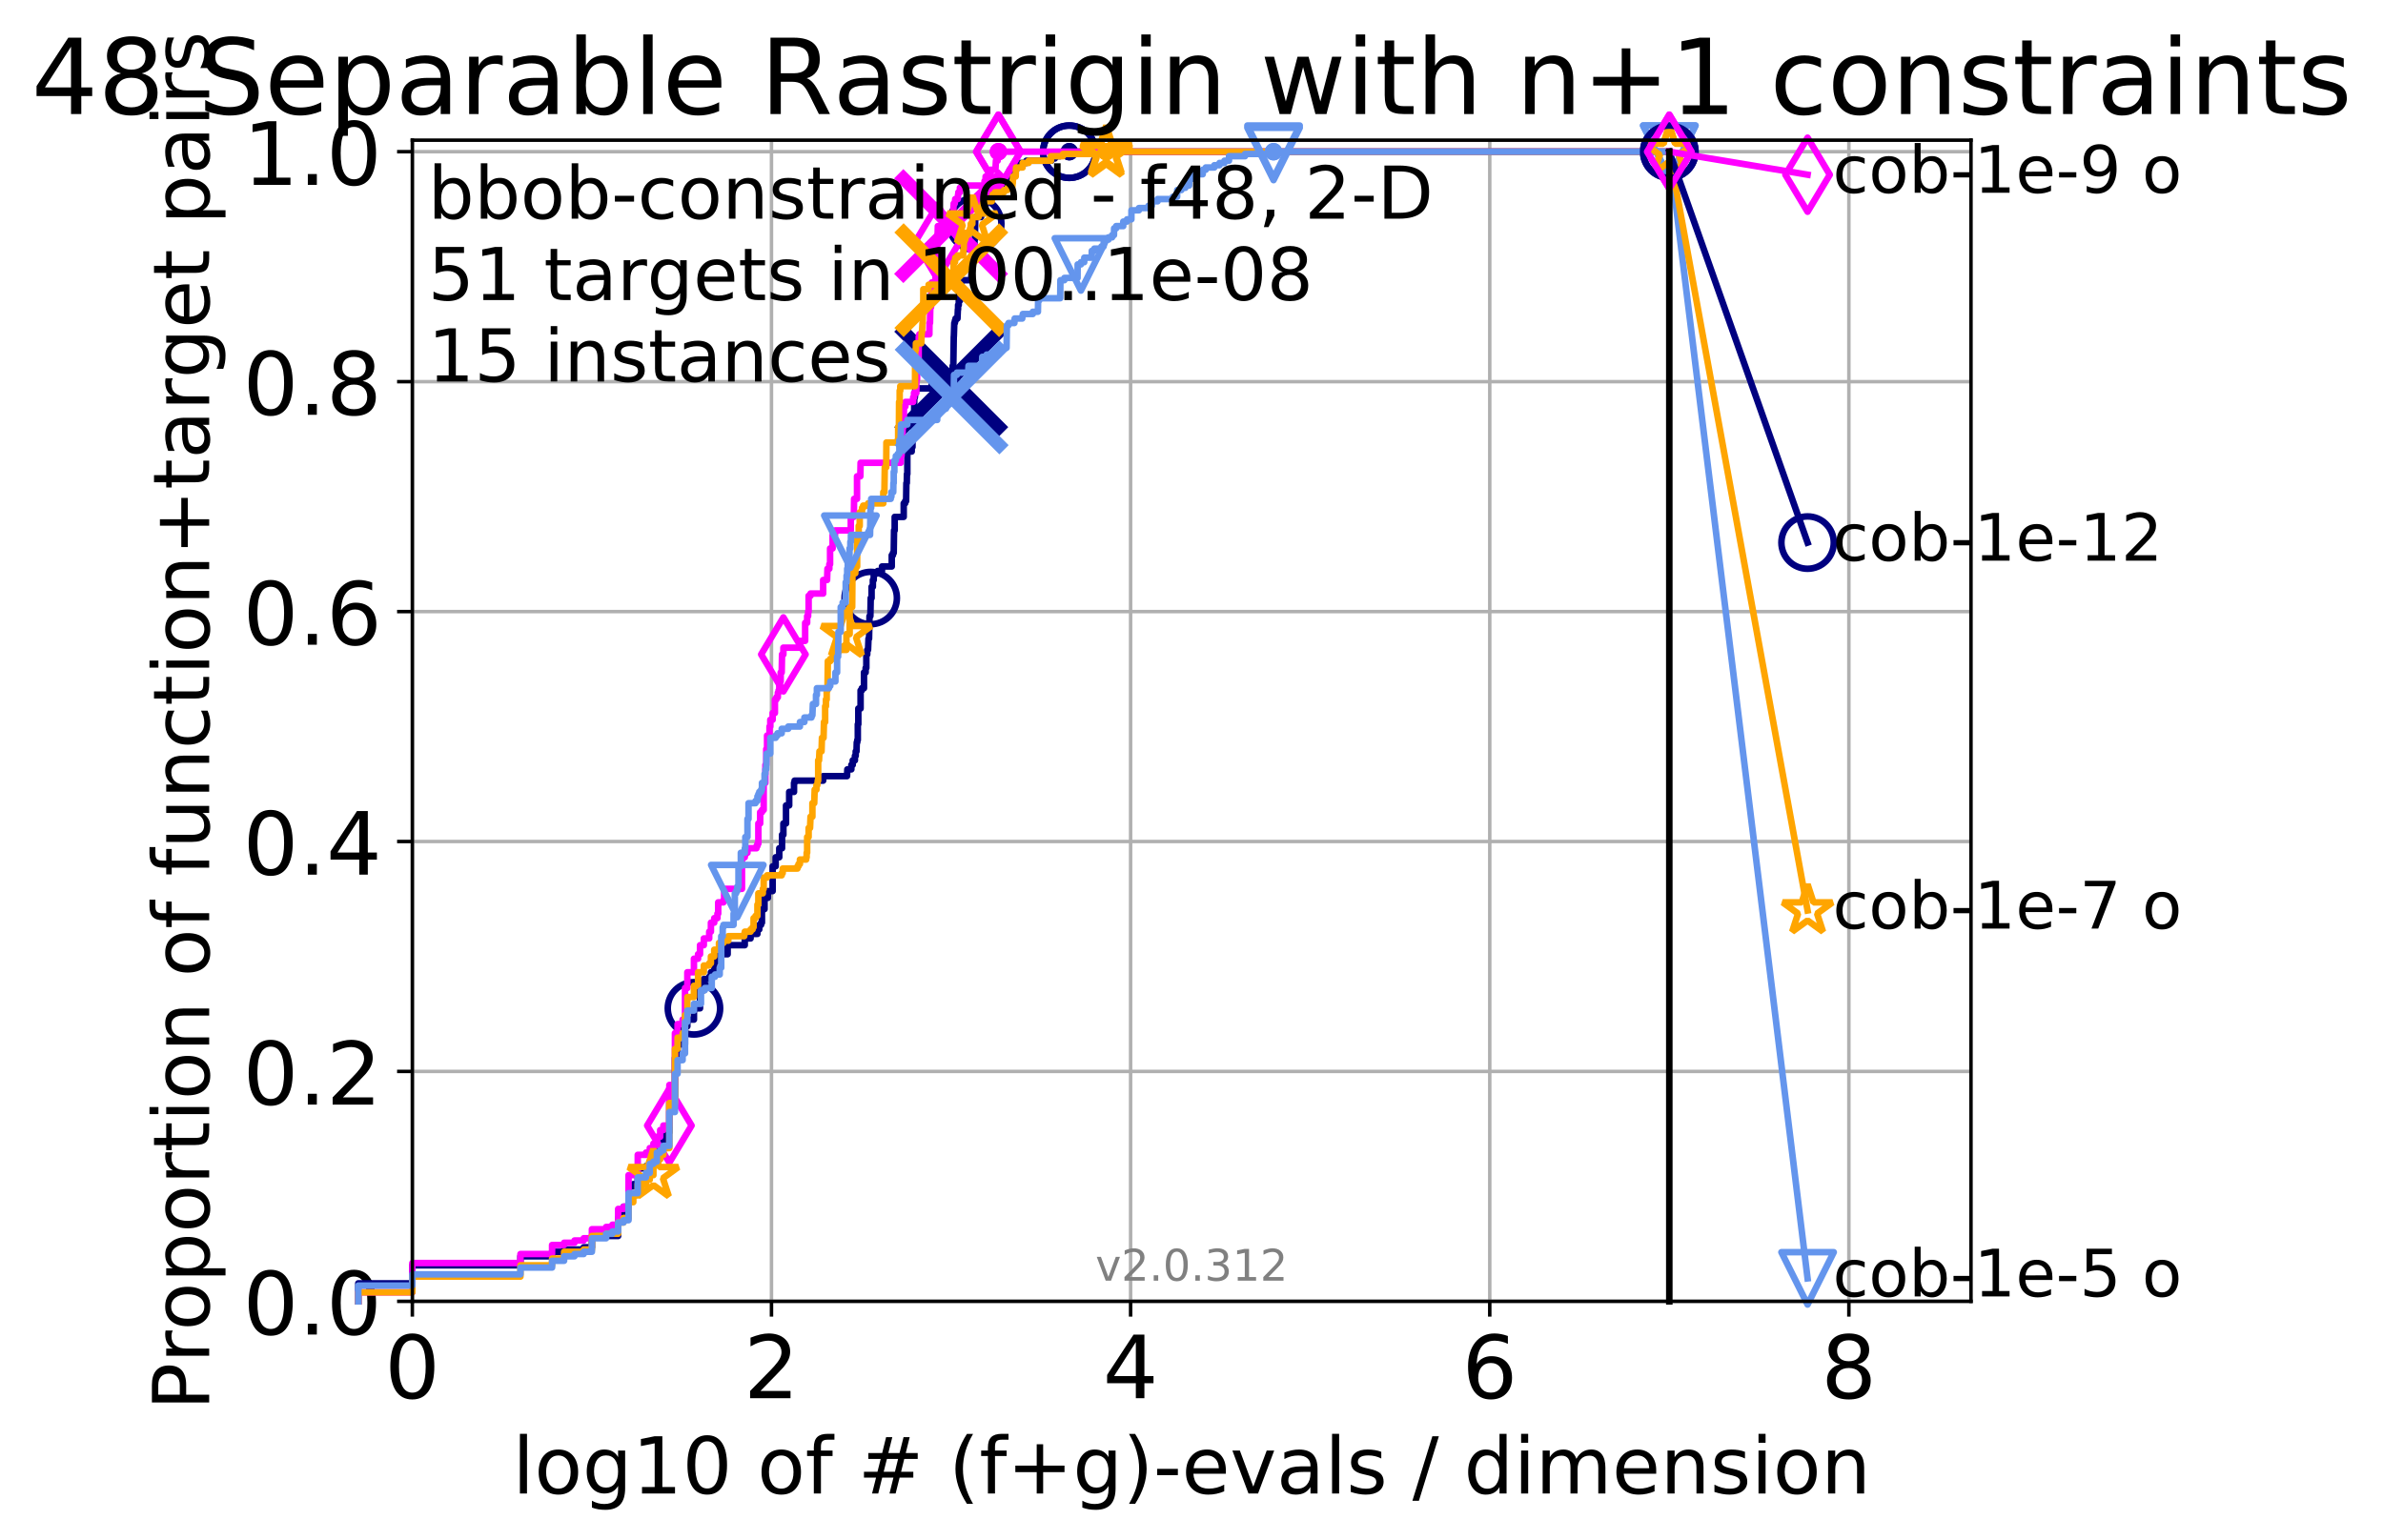 <?xml version="1.0" encoding="utf-8" standalone="no"?>
<!DOCTYPE svg PUBLIC "-//W3C//DTD SVG 1.1//EN"
  "http://www.w3.org/Graphics/SVG/1.1/DTD/svg11.dtd">
<!-- Created with matplotlib (http://matplotlib.org/) -->
<svg height="353pt" version="1.1" viewBox="0 0 546 353" width="546pt" xmlns="http://www.w3.org/2000/svg" xmlns:xlink="http://www.w3.org/1999/xlink">
 <defs>
  <style type="text/css">
*{stroke-linecap:butt;stroke-linejoin:round;}
  </style>
 </defs>
 <g id="figure_1">
  <g id="patch_1">
   <path d="M 0 353.222 
L 546.075 353.222 
L 546.075 0 
L 0 0 
z
" style="fill:#ffffff;"/>
  </g>
  <g id="axes_1">
   <g id="patch_2">
    <path d="M 94.478 298.245 
L 451.598 298.245 
L 451.598 32.133 
L 94.478 32.133 
z
" style="fill:#ffffff;"/>
   </g>
   <g id="matplotlib.axis_1">
    <g id="xtick_1">
     <g id="line2d_1">
      <path clip-path="url(#p0eb5a9e2f7)" d="M 94.478 298.245 
L 94.478 32.133 
" style="fill:none;stroke:#b0b0b0;stroke-linecap:square;stroke-width:0.8;"/>
     </g>
     <g id="line2d_2">
      <defs>
       <path d="M 0 0 
L 0 3.5 
" id="mf75f93803e" style="stroke:#000000;stroke-width:0.8;"/>
      </defs>
      <g>
       <use style="stroke:#000000;stroke-width:0.8;" x="94.478" xlink:href="#mf75f93803e" y="298.245"/>
      </g>
     </g>
     <g id="text_1">
      <!-- 0 -->
      <defs>
       <path d="M 31.781 66.406 
Q 24.172 66.406 20.328 58.906 
Q 16.5 51.422 16.5 36.375 
Q 16.5 21.391 20.328 13.891 
Q 24.172 6.391 31.781 6.391 
Q 39.453 6.391 43.281 13.891 
Q 47.125 21.391 47.125 36.375 
Q 47.125 51.422 43.281 58.906 
Q 39.453 66.406 31.781 66.406 
z
M 31.781 74.219 
Q 44.047 74.219 50.516 64.516 
Q 56.984 54.828 56.984 36.375 
Q 56.984 17.969 50.516 8.266 
Q 44.047 -1.422 31.781 -1.422 
Q 19.531 -1.422 13.062 8.266 
Q 6.594 17.969 6.594 36.375 
Q 6.594 54.828 13.062 64.516 
Q 19.531 74.219 31.781 74.219 
z
" id="DejaVuSans-30"/>
      </defs>
      <g transform="translate(88.115 320.442)scale(0.2 -0.2)">
       <use xlink:href="#DejaVuSans-30"/>
      </g>
     </g>
    </g>
    <g id="xtick_2">
     <g id="line2d_3">
      <path clip-path="url(#p0eb5a9e2f7)" d="M 176.763 298.245 
L 176.763 32.133 
" style="fill:none;stroke:#b0b0b0;stroke-linecap:square;stroke-width:0.8;"/>
     </g>
     <g id="line2d_4">
      <g>
       <use style="stroke:#000000;stroke-width:0.8;" x="176.763" xlink:href="#mf75f93803e" y="298.245"/>
      </g>
     </g>
     <g id="text_2">
      <!-- 2 -->
      <defs>
       <path d="M 19.188 8.297 
L 53.609 8.297 
L 53.609 0 
L 7.328 0 
L 7.328 8.297 
Q 12.938 14.109 22.625 23.891 
Q 32.328 33.688 34.812 36.531 
Q 39.547 41.844 41.422 45.531 
Q 43.312 49.219 43.312 52.781 
Q 43.312 58.594 39.234 62.25 
Q 35.156 65.922 28.609 65.922 
Q 23.969 65.922 18.812 64.312 
Q 13.672 62.703 7.812 59.422 
L 7.812 69.391 
Q 13.766 71.781 18.938 73 
Q 24.125 74.219 28.422 74.219 
Q 39.75 74.219 46.484 68.547 
Q 53.219 62.891 53.219 53.422 
Q 53.219 48.922 51.531 44.891 
Q 49.859 40.875 45.406 35.406 
Q 44.188 33.984 37.641 27.219 
Q 31.109 20.453 19.188 8.297 
z
" id="DejaVuSans-32"/>
      </defs>
      <g transform="translate(170.401 320.442)scale(0.2 -0.2)">
       <use xlink:href="#DejaVuSans-32"/>
      </g>
     </g>
    </g>
    <g id="xtick_3">
     <g id="line2d_5">
      <path clip-path="url(#p0eb5a9e2f7)" d="M 259.049 298.245 
L 259.049 32.133 
" style="fill:none;stroke:#b0b0b0;stroke-linecap:square;stroke-width:0.8;"/>
     </g>
     <g id="line2d_6">
      <g>
       <use style="stroke:#000000;stroke-width:0.8;" x="259.049" xlink:href="#mf75f93803e" y="298.245"/>
      </g>
     </g>
     <g id="text_3">
      <!-- 4 -->
      <defs>
       <path d="M 37.797 64.312 
L 12.891 25.391 
L 37.797 25.391 
z
M 35.203 72.906 
L 47.609 72.906 
L 47.609 25.391 
L 58.016 25.391 
L 58.016 17.188 
L 47.609 17.188 
L 47.609 0 
L 37.797 0 
L 37.797 17.188 
L 4.891 17.188 
L 4.891 26.703 
z
" id="DejaVuSans-34"/>
      </defs>
      <g transform="translate(252.686 320.442)scale(0.2 -0.2)">
       <use xlink:href="#DejaVuSans-34"/>
      </g>
     </g>
    </g>
    <g id="xtick_4">
     <g id="line2d_7">
      <path clip-path="url(#p0eb5a9e2f7)" d="M 341.335 298.245 
L 341.335 32.133 
" style="fill:none;stroke:#b0b0b0;stroke-linecap:square;stroke-width:0.8;"/>
     </g>
     <g id="line2d_8">
      <g>
       <use style="stroke:#000000;stroke-width:0.8;" x="341.335" xlink:href="#mf75f93803e" y="298.245"/>
      </g>
     </g>
     <g id="text_4">
      <!-- 6 -->
      <defs>
       <path d="M 33.016 40.375 
Q 26.375 40.375 22.484 35.828 
Q 18.609 31.297 18.609 23.391 
Q 18.609 15.531 22.484 10.953 
Q 26.375 6.391 33.016 6.391 
Q 39.656 6.391 43.531 10.953 
Q 47.406 15.531 47.406 23.391 
Q 47.406 31.297 43.531 35.828 
Q 39.656 40.375 33.016 40.375 
z
M 52.594 71.297 
L 52.594 62.312 
Q 48.875 64.062 45.094 64.984 
Q 41.312 65.922 37.594 65.922 
Q 27.828 65.922 22.672 59.328 
Q 17.531 52.734 16.797 39.406 
Q 19.672 43.656 24.016 45.922 
Q 28.375 48.188 33.594 48.188 
Q 44.578 48.188 50.953 41.516 
Q 57.328 34.859 57.328 23.391 
Q 57.328 12.156 50.688 5.359 
Q 44.047 -1.422 33.016 -1.422 
Q 20.359 -1.422 13.672 8.266 
Q 6.984 17.969 6.984 36.375 
Q 6.984 53.656 15.188 63.938 
Q 23.391 74.219 37.203 74.219 
Q 40.922 74.219 44.703 73.484 
Q 48.484 72.75 52.594 71.297 
z
" id="DejaVuSans-36"/>
      </defs>
      <g transform="translate(334.972 320.442)scale(0.2 -0.2)">
       <use xlink:href="#DejaVuSans-36"/>
      </g>
     </g>
    </g>
    <g id="xtick_5">
     <g id="line2d_9">
      <path clip-path="url(#p0eb5a9e2f7)" d="M 423.62 298.245 
L 423.62 32.133 
" style="fill:none;stroke:#b0b0b0;stroke-linecap:square;stroke-width:0.8;"/>
     </g>
     <g id="line2d_10">
      <g>
       <use style="stroke:#000000;stroke-width:0.8;" x="423.62" xlink:href="#mf75f93803e" y="298.245"/>
      </g>
     </g>
     <g id="text_5">
      <!-- 8 -->
      <defs>
       <path d="M 31.781 34.625 
Q 24.75 34.625 20.719 30.859 
Q 16.703 27.094 16.703 20.516 
Q 16.703 13.922 20.719 10.156 
Q 24.75 6.391 31.781 6.391 
Q 38.812 6.391 42.859 10.172 
Q 46.922 13.969 46.922 20.516 
Q 46.922 27.094 42.891 30.859 
Q 38.875 34.625 31.781 34.625 
z
M 21.922 38.812 
Q 15.578 40.375 12.031 44.719 
Q 8.5 49.078 8.5 55.328 
Q 8.5 64.062 14.719 69.141 
Q 20.953 74.219 31.781 74.219 
Q 42.672 74.219 48.875 69.141 
Q 55.078 64.062 55.078 55.328 
Q 55.078 49.078 51.531 44.719 
Q 48 40.375 41.703 38.812 
Q 48.828 37.156 52.797 32.312 
Q 56.781 27.484 56.781 20.516 
Q 56.781 9.906 50.312 4.234 
Q 43.844 -1.422 31.781 -1.422 
Q 19.734 -1.422 13.25 4.234 
Q 6.781 9.906 6.781 20.516 
Q 6.781 27.484 10.781 32.312 
Q 14.797 37.156 21.922 38.812 
z
M 18.312 54.391 
Q 18.312 48.734 21.844 45.562 
Q 25.391 42.391 31.781 42.391 
Q 38.141 42.391 41.719 45.562 
Q 45.312 48.734 45.312 54.391 
Q 45.312 60.062 41.719 63.234 
Q 38.141 66.406 31.781 66.406 
Q 25.391 66.406 21.844 63.234 
Q 18.312 60.062 18.312 54.391 
z
" id="DejaVuSans-38"/>
      </defs>
      <g transform="translate(417.258 320.442)scale(0.2 -0.2)">
       <use xlink:href="#DejaVuSans-38"/>
      </g>
     </g>
    </g>
    <g id="text_6">
     <!-- log10 of # (f+g)-evals / dimension -->
     <defs>
      <path d="M 9.422 75.984 
L 18.406 75.984 
L 18.406 0 
L 9.422 0 
z
" id="DejaVuSans-6c"/>
      <path d="M 30.609 48.391 
Q 23.391 48.391 19.188 42.75 
Q 14.984 37.109 14.984 27.297 
Q 14.984 17.484 19.156 11.844 
Q 23.344 6.203 30.609 6.203 
Q 37.797 6.203 41.984 11.859 
Q 46.188 17.531 46.188 27.297 
Q 46.188 37.016 41.984 42.703 
Q 37.797 48.391 30.609 48.391 
z
M 30.609 56 
Q 42.328 56 49.016 48.375 
Q 55.719 40.766 55.719 27.297 
Q 55.719 13.875 49.016 6.219 
Q 42.328 -1.422 30.609 -1.422 
Q 18.844 -1.422 12.172 6.219 
Q 5.516 13.875 5.516 27.297 
Q 5.516 40.766 12.172 48.375 
Q 18.844 56 30.609 56 
z
" id="DejaVuSans-6f"/>
      <path d="M 45.406 27.984 
Q 45.406 37.75 41.375 43.109 
Q 37.359 48.484 30.078 48.484 
Q 22.859 48.484 18.828 43.109 
Q 14.797 37.75 14.797 27.984 
Q 14.797 18.266 18.828 12.891 
Q 22.859 7.516 30.078 7.516 
Q 37.359 7.516 41.375 12.891 
Q 45.406 18.266 45.406 27.984 
z
M 54.391 6.781 
Q 54.391 -7.172 48.188 -13.984 
Q 42 -20.797 29.203 -20.797 
Q 24.469 -20.797 20.266 -20.094 
Q 16.062 -19.391 12.109 -17.922 
L 12.109 -9.188 
Q 16.062 -11.328 19.922 -12.344 
Q 23.781 -13.375 27.781 -13.375 
Q 36.625 -13.375 41.016 -8.766 
Q 45.406 -4.156 45.406 5.172 
L 45.406 9.625 
Q 42.625 4.781 38.281 2.391 
Q 33.938 0 27.875 0 
Q 17.828 0 11.672 7.656 
Q 5.516 15.328 5.516 27.984 
Q 5.516 40.672 11.672 48.328 
Q 17.828 56 27.875 56 
Q 33.938 56 38.281 53.609 
Q 42.625 51.219 45.406 46.391 
L 45.406 54.688 
L 54.391 54.688 
z
" id="DejaVuSans-67"/>
      <path d="M 12.406 8.297 
L 28.516 8.297 
L 28.516 63.922 
L 10.984 60.406 
L 10.984 69.391 
L 28.422 72.906 
L 38.281 72.906 
L 38.281 8.297 
L 54.391 8.297 
L 54.391 0 
L 12.406 0 
z
" id="DejaVuSans-31"/>
      <path id="DejaVuSans-20"/>
      <path d="M 37.109 75.984 
L 37.109 68.5 
L 28.516 68.5 
Q 23.688 68.5 21.797 66.547 
Q 19.922 64.594 19.922 59.516 
L 19.922 54.688 
L 34.719 54.688 
L 34.719 47.703 
L 19.922 47.703 
L 19.922 0 
L 10.891 0 
L 10.891 47.703 
L 2.297 47.703 
L 2.297 54.688 
L 10.891 54.688 
L 10.891 58.5 
Q 10.891 67.625 15.141 71.797 
Q 19.391 75.984 28.609 75.984 
z
" id="DejaVuSans-66"/>
      <path d="M 51.125 44 
L 36.922 44 
L 32.812 27.688 
L 47.125 27.688 
z
M 43.797 71.781 
L 38.719 51.516 
L 52.984 51.516 
L 58.109 71.781 
L 65.922 71.781 
L 60.891 51.516 
L 76.125 51.516 
L 76.125 44 
L 58.984 44 
L 54.984 27.688 
L 70.516 27.688 
L 70.516 20.219 
L 53.078 20.219 
L 48 0 
L 40.188 0 
L 45.219 20.219 
L 30.906 20.219 
L 25.875 0 
L 18.016 0 
L 23.094 20.219 
L 7.719 20.219 
L 7.719 27.688 
L 24.906 27.688 
L 29 44 
L 13.281 44 
L 13.281 51.516 
L 30.906 51.516 
L 35.891 71.781 
z
" id="DejaVuSans-23"/>
      <path d="M 31 75.875 
Q 24.469 64.656 21.281 53.656 
Q 18.109 42.672 18.109 31.391 
Q 18.109 20.125 21.312 9.062 
Q 24.516 -2 31 -13.188 
L 23.188 -13.188 
Q 15.875 -1.703 12.234 9.375 
Q 8.594 20.453 8.594 31.391 
Q 8.594 42.281 12.203 53.312 
Q 15.828 64.359 23.188 75.875 
z
" id="DejaVuSans-28"/>
      <path d="M 46 62.703 
L 46 35.5 
L 73.188 35.5 
L 73.188 27.203 
L 46 27.203 
L 46 0 
L 37.797 0 
L 37.797 27.203 
L 10.594 27.203 
L 10.594 35.5 
L 37.797 35.5 
L 37.797 62.703 
z
" id="DejaVuSans-2b"/>
      <path d="M 8.016 75.875 
L 15.828 75.875 
Q 23.141 64.359 26.781 53.312 
Q 30.422 42.281 30.422 31.391 
Q 30.422 20.453 26.781 9.375 
Q 23.141 -1.703 15.828 -13.188 
L 8.016 -13.188 
Q 14.5 -2 17.703 9.062 
Q 20.906 20.125 20.906 31.391 
Q 20.906 42.672 17.703 53.656 
Q 14.5 64.656 8.016 75.875 
z
" id="DejaVuSans-29"/>
      <path d="M 4.891 31.391 
L 31.203 31.391 
L 31.203 23.391 
L 4.891 23.391 
z
" id="DejaVuSans-2d"/>
      <path d="M 56.203 29.594 
L 56.203 25.203 
L 14.891 25.203 
Q 15.484 15.922 20.484 11.062 
Q 25.484 6.203 34.422 6.203 
Q 39.594 6.203 44.453 7.469 
Q 49.312 8.734 54.109 11.281 
L 54.109 2.781 
Q 49.266 0.734 44.188 -0.344 
Q 39.109 -1.422 33.891 -1.422 
Q 20.797 -1.422 13.156 6.188 
Q 5.516 13.812 5.516 26.812 
Q 5.516 40.234 12.766 48.109 
Q 20.016 56 32.328 56 
Q 43.359 56 49.781 48.891 
Q 56.203 41.797 56.203 29.594 
z
M 47.219 32.234 
Q 47.125 39.594 43.094 43.984 
Q 39.062 48.391 32.422 48.391 
Q 24.906 48.391 20.391 44.141 
Q 15.875 39.891 15.188 32.172 
z
" id="DejaVuSans-65"/>
      <path d="M 2.984 54.688 
L 12.5 54.688 
L 29.594 8.797 
L 46.688 54.688 
L 56.203 54.688 
L 35.688 0 
L 23.484 0 
z
" id="DejaVuSans-76"/>
      <path d="M 34.281 27.484 
Q 23.391 27.484 19.188 25 
Q 14.984 22.516 14.984 16.5 
Q 14.984 11.719 18.141 8.906 
Q 21.297 6.109 26.703 6.109 
Q 34.188 6.109 38.703 11.406 
Q 43.219 16.703 43.219 25.484 
L 43.219 27.484 
z
M 52.203 31.203 
L 52.203 0 
L 43.219 0 
L 43.219 8.297 
Q 40.141 3.328 35.547 0.953 
Q 30.953 -1.422 24.312 -1.422 
Q 15.922 -1.422 10.953 3.297 
Q 6 8.016 6 15.922 
Q 6 25.141 12.172 29.828 
Q 18.359 34.516 30.609 34.516 
L 43.219 34.516 
L 43.219 35.406 
Q 43.219 41.609 39.141 45 
Q 35.062 48.391 27.688 48.391 
Q 23 48.391 18.547 47.266 
Q 14.109 46.141 10.016 43.891 
L 10.016 52.203 
Q 14.938 54.109 19.578 55.047 
Q 24.219 56 28.609 56 
Q 40.484 56 46.344 49.844 
Q 52.203 43.703 52.203 31.203 
z
" id="DejaVuSans-61"/>
      <path d="M 44.281 53.078 
L 44.281 44.578 
Q 40.484 46.531 36.375 47.5 
Q 32.281 48.484 27.875 48.484 
Q 21.188 48.484 17.844 46.438 
Q 14.5 44.391 14.5 40.281 
Q 14.5 37.156 16.891 35.375 
Q 19.281 33.594 26.516 31.984 
L 29.594 31.297 
Q 39.156 29.25 43.188 25.516 
Q 47.219 21.781 47.219 15.094 
Q 47.219 7.469 41.188 3.016 
Q 35.156 -1.422 24.609 -1.422 
Q 20.219 -1.422 15.453 -0.562 
Q 10.688 0.297 5.422 2 
L 5.422 11.281 
Q 10.406 8.688 15.234 7.391 
Q 20.062 6.109 24.812 6.109 
Q 31.156 6.109 34.562 8.281 
Q 37.984 10.453 37.984 14.406 
Q 37.984 18.062 35.516 20.016 
Q 33.062 21.969 24.703 23.781 
L 21.578 24.516 
Q 13.234 26.266 9.516 29.906 
Q 5.812 33.547 5.812 39.891 
Q 5.812 47.609 11.281 51.797 
Q 16.75 56 26.812 56 
Q 31.781 56 36.172 55.266 
Q 40.578 54.547 44.281 53.078 
z
" id="DejaVuSans-73"/>
      <path d="M 25.391 72.906 
L 33.688 72.906 
L 8.297 -9.281 
L 0 -9.281 
z
" id="DejaVuSans-2f"/>
      <path d="M 45.406 46.391 
L 45.406 75.984 
L 54.391 75.984 
L 54.391 0 
L 45.406 0 
L 45.406 8.203 
Q 42.578 3.328 38.25 0.953 
Q 33.938 -1.422 27.875 -1.422 
Q 17.969 -1.422 11.734 6.484 
Q 5.516 14.406 5.516 27.297 
Q 5.516 40.188 11.734 48.094 
Q 17.969 56 27.875 56 
Q 33.938 56 38.25 53.625 
Q 42.578 51.266 45.406 46.391 
z
M 14.797 27.297 
Q 14.797 17.391 18.875 11.75 
Q 22.953 6.109 30.078 6.109 
Q 37.203 6.109 41.297 11.75 
Q 45.406 17.391 45.406 27.297 
Q 45.406 37.203 41.297 42.844 
Q 37.203 48.484 30.078 48.484 
Q 22.953 48.484 18.875 42.844 
Q 14.797 37.203 14.797 27.297 
z
" id="DejaVuSans-64"/>
      <path d="M 9.422 54.688 
L 18.406 54.688 
L 18.406 0 
L 9.422 0 
z
M 9.422 75.984 
L 18.406 75.984 
L 18.406 64.594 
L 9.422 64.594 
z
" id="DejaVuSans-69"/>
      <path d="M 52 44.188 
Q 55.375 50.25 60.062 53.125 
Q 64.75 56 71.094 56 
Q 79.641 56 84.281 50.016 
Q 88.922 44.047 88.922 33.016 
L 88.922 0 
L 79.891 0 
L 79.891 32.719 
Q 79.891 40.578 77.094 44.375 
Q 74.312 48.188 68.609 48.188 
Q 61.625 48.188 57.562 43.547 
Q 53.516 38.922 53.516 30.906 
L 53.516 0 
L 44.484 0 
L 44.484 32.719 
Q 44.484 40.625 41.703 44.406 
Q 38.922 48.188 33.109 48.188 
Q 26.219 48.188 22.156 43.531 
Q 18.109 38.875 18.109 30.906 
L 18.109 0 
L 9.078 0 
L 9.078 54.688 
L 18.109 54.688 
L 18.109 46.188 
Q 21.188 51.219 25.484 53.609 
Q 29.781 56 35.688 56 
Q 41.656 56 45.828 52.969 
Q 50 49.953 52 44.188 
z
" id="DejaVuSans-6d"/>
      <path d="M 54.891 33.016 
L 54.891 0 
L 45.906 0 
L 45.906 32.719 
Q 45.906 40.484 42.875 44.328 
Q 39.844 48.188 33.797 48.188 
Q 26.516 48.188 22.312 43.547 
Q 18.109 38.922 18.109 30.906 
L 18.109 0 
L 9.078 0 
L 9.078 54.688 
L 18.109 54.688 
L 18.109 46.188 
Q 21.344 51.125 25.703 53.562 
Q 30.078 56 35.797 56 
Q 45.219 56 50.047 50.172 
Q 54.891 44.344 54.891 33.016 
z
" id="DejaVuSans-6e"/>
     </defs>
     <g transform="translate(117.43 342.279)scale(0.18 -0.18)">
      <use xlink:href="#DejaVuSans-6c"/>
      <use x="27.783" xlink:href="#DejaVuSans-6f"/>
      <use x="88.965" xlink:href="#DejaVuSans-67"/>
      <use x="152.441" xlink:href="#DejaVuSans-31"/>
      <use x="216.064" xlink:href="#DejaVuSans-30"/>
      <use x="279.688" xlink:href="#DejaVuSans-20"/>
      <use x="311.475" xlink:href="#DejaVuSans-6f"/>
      <use x="372.656" xlink:href="#DejaVuSans-66"/>
      <use x="407.861" xlink:href="#DejaVuSans-20"/>
      <use x="439.648" xlink:href="#DejaVuSans-23"/>
      <use x="523.438" xlink:href="#DejaVuSans-20"/>
      <use x="555.225" xlink:href="#DejaVuSans-28"/>
      <use x="594.238" xlink:href="#DejaVuSans-66"/>
      <use x="629.443" xlink:href="#DejaVuSans-2b"/>
      <use x="713.232" xlink:href="#DejaVuSans-67"/>
      <use x="776.709" xlink:href="#DejaVuSans-29"/>
      <use x="815.723" xlink:href="#DejaVuSans-2d"/>
      <use x="851.807" xlink:href="#DejaVuSans-65"/>
      <use x="913.33" xlink:href="#DejaVuSans-76"/>
      <use x="972.51" xlink:href="#DejaVuSans-61"/>
      <use x="1033.789" xlink:href="#DejaVuSans-6c"/>
      <use x="1061.572" xlink:href="#DejaVuSans-73"/>
      <use x="1113.672" xlink:href="#DejaVuSans-20"/>
      <use x="1145.459" xlink:href="#DejaVuSans-2f"/>
      <use x="1179.15" xlink:href="#DejaVuSans-20"/>
      <use x="1210.938" xlink:href="#DejaVuSans-64"/>
      <use x="1274.414" xlink:href="#DejaVuSans-69"/>
      <use x="1302.197" xlink:href="#DejaVuSans-6d"/>
      <use x="1399.609" xlink:href="#DejaVuSans-65"/>
      <use x="1461.133" xlink:href="#DejaVuSans-6e"/>
      <use x="1524.512" xlink:href="#DejaVuSans-73"/>
      <use x="1576.611" xlink:href="#DejaVuSans-69"/>
      <use x="1604.395" xlink:href="#DejaVuSans-6f"/>
      <use x="1665.576" xlink:href="#DejaVuSans-6e"/>
     </g>
    </g>
   </g>
   <g id="matplotlib.axis_2">
    <g id="ytick_1">
     <g id="line2d_11">
      <path clip-path="url(#p0eb5a9e2f7)" d="M 94.478 298.245 
L 451.598 298.245 
" style="fill:none;stroke:#b0b0b0;stroke-linecap:square;stroke-width:0.8;"/>
     </g>
     <g id="line2d_12">
      <defs>
       <path d="M 0 0 
L -3.5 0 
" id="m1729d9897e" style="stroke:#000000;stroke-width:0.8;"/>
      </defs>
      <g>
       <use style="stroke:#000000;stroke-width:0.8;" x="94.478" xlink:href="#m1729d9897e" y="298.245"/>
      </g>
     </g>
     <g id="text_7">
      <!-- 0.0 -->
      <defs>
       <path d="M 10.688 12.406 
L 21 12.406 
L 21 0 
L 10.688 0 
z
" id="DejaVuSans-2e"/>
      </defs>
      <g transform="translate(55.671 305.844)scale(0.2 -0.2)">
       <use xlink:href="#DejaVuSans-30"/>
       <use x="63.623" xlink:href="#DejaVuSans-2e"/>
       <use x="95.41" xlink:href="#DejaVuSans-30"/>
      </g>
     </g>
    </g>
    <g id="ytick_2">
     <g id="line2d_13">
      <path clip-path="url(#p0eb5a9e2f7)" d="M 94.478 245.55 
L 451.598 245.55 
" style="fill:none;stroke:#b0b0b0;stroke-linecap:square;stroke-width:0.8;"/>
     </g>
     <g id="line2d_14">
      <g>
       <use style="stroke:#000000;stroke-width:0.8;" x="94.478" xlink:href="#m1729d9897e" y="245.55"/>
      </g>
     </g>
     <g id="text_8">
      <!-- 0.2 -->
      <g transform="translate(55.671 253.148)scale(0.2 -0.2)">
       <use xlink:href="#DejaVuSans-30"/>
       <use x="63.623" xlink:href="#DejaVuSans-2e"/>
       <use x="95.41" xlink:href="#DejaVuSans-32"/>
      </g>
     </g>
    </g>
    <g id="ytick_3">
     <g id="line2d_15">
      <path clip-path="url(#p0eb5a9e2f7)" d="M 94.478 192.854 
L 451.598 192.854 
" style="fill:none;stroke:#b0b0b0;stroke-linecap:square;stroke-width:0.8;"/>
     </g>
     <g id="line2d_16">
      <g>
       <use style="stroke:#000000;stroke-width:0.8;" x="94.478" xlink:href="#m1729d9897e" y="192.854"/>
      </g>
     </g>
     <g id="text_9">
      <!-- 0.4 -->
      <g transform="translate(55.671 200.453)scale(0.2 -0.2)">
       <use xlink:href="#DejaVuSans-30"/>
       <use x="63.623" xlink:href="#DejaVuSans-2e"/>
       <use x="95.41" xlink:href="#DejaVuSans-34"/>
      </g>
     </g>
    </g>
    <g id="ytick_4">
     <g id="line2d_17">
      <path clip-path="url(#p0eb5a9e2f7)" d="M 94.478 140.159 
L 451.598 140.159 
" style="fill:none;stroke:#b0b0b0;stroke-linecap:square;stroke-width:0.8;"/>
     </g>
     <g id="line2d_18">
      <g>
       <use style="stroke:#000000;stroke-width:0.8;" x="94.478" xlink:href="#m1729d9897e" y="140.159"/>
      </g>
     </g>
     <g id="text_10">
      <!-- 0.6 -->
      <g transform="translate(55.671 147.757)scale(0.2 -0.2)">
       <use xlink:href="#DejaVuSans-30"/>
       <use x="63.623" xlink:href="#DejaVuSans-2e"/>
       <use x="95.41" xlink:href="#DejaVuSans-36"/>
      </g>
     </g>
    </g>
    <g id="ytick_5">
     <g id="line2d_19">
      <path clip-path="url(#p0eb5a9e2f7)" d="M 94.478 87.464 
L 451.598 87.464 
" style="fill:none;stroke:#b0b0b0;stroke-linecap:square;stroke-width:0.8;"/>
     </g>
     <g id="line2d_20">
      <g>
       <use style="stroke:#000000;stroke-width:0.8;" x="94.478" xlink:href="#m1729d9897e" y="87.464"/>
      </g>
     </g>
     <g id="text_11">
      <!-- 0.8 -->
      <g transform="translate(55.671 95.062)scale(0.2 -0.2)">
       <use xlink:href="#DejaVuSans-30"/>
       <use x="63.623" xlink:href="#DejaVuSans-2e"/>
       <use x="95.41" xlink:href="#DejaVuSans-38"/>
      </g>
     </g>
    </g>
    <g id="ytick_6">
     <g id="line2d_21">
      <path clip-path="url(#p0eb5a9e2f7)" d="M 94.478 34.768 
L 451.598 34.768 
" style="fill:none;stroke:#b0b0b0;stroke-linecap:square;stroke-width:0.8;"/>
     </g>
     <g id="line2d_22">
      <g>
       <use style="stroke:#000000;stroke-width:0.8;" x="94.478" xlink:href="#m1729d9897e" y="34.768"/>
      </g>
     </g>
     <g id="text_12">
      <!-- 1.0 -->
      <g transform="translate(55.671 42.367)scale(0.2 -0.2)">
       <use xlink:href="#DejaVuSans-31"/>
       <use x="63.623" xlink:href="#DejaVuSans-2e"/>
       <use x="95.41" xlink:href="#DejaVuSans-30"/>
      </g>
     </g>
    </g>
    <g id="text_13">
     <!-- Proportion of function+target pairs -->
     <defs>
      <path d="M 19.672 64.797 
L 19.672 37.406 
L 32.078 37.406 
Q 38.969 37.406 42.719 40.969 
Q 46.484 44.531 46.484 51.125 
Q 46.484 57.672 42.719 61.234 
Q 38.969 64.797 32.078 64.797 
z
M 9.812 72.906 
L 32.078 72.906 
Q 44.344 72.906 50.609 67.359 
Q 56.891 61.812 56.891 51.125 
Q 56.891 40.328 50.609 34.812 
Q 44.344 29.297 32.078 29.297 
L 19.672 29.297 
L 19.672 0 
L 9.812 0 
z
" id="DejaVuSans-50"/>
      <path d="M 41.109 46.297 
Q 39.594 47.172 37.812 47.578 
Q 36.031 48 33.891 48 
Q 26.266 48 22.188 43.047 
Q 18.109 38.094 18.109 28.812 
L 18.109 0 
L 9.078 0 
L 9.078 54.688 
L 18.109 54.688 
L 18.109 46.188 
Q 20.953 51.172 25.484 53.578 
Q 30.031 56 36.531 56 
Q 37.453 56 38.578 55.875 
Q 39.703 55.766 41.062 55.516 
z
" id="DejaVuSans-72"/>
      <path d="M 18.109 8.203 
L 18.109 -20.797 
L 9.078 -20.797 
L 9.078 54.688 
L 18.109 54.688 
L 18.109 46.391 
Q 20.953 51.266 25.266 53.625 
Q 29.594 56 35.594 56 
Q 45.562 56 51.781 48.094 
Q 58.016 40.188 58.016 27.297 
Q 58.016 14.406 51.781 6.484 
Q 45.562 -1.422 35.594 -1.422 
Q 29.594 -1.422 25.266 0.953 
Q 20.953 3.328 18.109 8.203 
z
M 48.688 27.297 
Q 48.688 37.203 44.609 42.844 
Q 40.531 48.484 33.406 48.484 
Q 26.266 48.484 22.188 42.844 
Q 18.109 37.203 18.109 27.297 
Q 18.109 17.391 22.188 11.75 
Q 26.266 6.109 33.406 6.109 
Q 40.531 6.109 44.609 11.75 
Q 48.688 17.391 48.688 27.297 
z
" id="DejaVuSans-70"/>
      <path d="M 18.312 70.219 
L 18.312 54.688 
L 36.812 54.688 
L 36.812 47.703 
L 18.312 47.703 
L 18.312 18.016 
Q 18.312 11.328 20.141 9.422 
Q 21.969 7.516 27.594 7.516 
L 36.812 7.516 
L 36.812 0 
L 27.594 0 
Q 17.188 0 13.234 3.875 
Q 9.281 7.766 9.281 18.016 
L 9.281 47.703 
L 2.688 47.703 
L 2.688 54.688 
L 9.281 54.688 
L 9.281 70.219 
z
" id="DejaVuSans-74"/>
      <path d="M 8.5 21.578 
L 8.5 54.688 
L 17.484 54.688 
L 17.484 21.922 
Q 17.484 14.156 20.5 10.266 
Q 23.531 6.391 29.594 6.391 
Q 36.859 6.391 41.078 11.031 
Q 45.312 15.672 45.312 23.688 
L 45.312 54.688 
L 54.297 54.688 
L 54.297 0 
L 45.312 0 
L 45.312 8.406 
Q 42.047 3.422 37.719 1 
Q 33.406 -1.422 27.688 -1.422 
Q 18.266 -1.422 13.375 4.438 
Q 8.5 10.297 8.5 21.578 
z
M 31.109 56 
z
" id="DejaVuSans-75"/>
      <path d="M 48.781 52.594 
L 48.781 44.188 
Q 44.969 46.297 41.141 47.344 
Q 37.312 48.391 33.406 48.391 
Q 24.656 48.391 19.812 42.844 
Q 14.984 37.312 14.984 27.297 
Q 14.984 17.281 19.812 11.734 
Q 24.656 6.203 33.406 6.203 
Q 37.312 6.203 41.141 7.25 
Q 44.969 8.297 48.781 10.406 
L 48.781 2.094 
Q 45.016 0.344 40.984 -0.531 
Q 36.969 -1.422 32.422 -1.422 
Q 20.062 -1.422 12.781 6.344 
Q 5.516 14.109 5.516 27.297 
Q 5.516 40.672 12.859 48.328 
Q 20.219 56 33.016 56 
Q 37.156 56 41.109 55.141 
Q 45.062 54.297 48.781 52.594 
z
" id="DejaVuSans-63"/>
     </defs>
     <g transform="translate(47.928 323.179)rotate(-90)scale(0.18 -0.18)">
      <use xlink:href="#DejaVuSans-50"/>
      <use x="60.287" xlink:href="#DejaVuSans-72"/>
      <use x="101.369" xlink:href="#DejaVuSans-6f"/>
      <use x="162.551" xlink:href="#DejaVuSans-70"/>
      <use x="226.027" xlink:href="#DejaVuSans-6f"/>
      <use x="287.209" xlink:href="#DejaVuSans-72"/>
      <use x="328.322" xlink:href="#DejaVuSans-74"/>
      <use x="367.531" xlink:href="#DejaVuSans-69"/>
      <use x="395.314" xlink:href="#DejaVuSans-6f"/>
      <use x="456.496" xlink:href="#DejaVuSans-6e"/>
      <use x="519.875" xlink:href="#DejaVuSans-20"/>
      <use x="551.662" xlink:href="#DejaVuSans-6f"/>
      <use x="612.844" xlink:href="#DejaVuSans-66"/>
      <use x="648.049" xlink:href="#DejaVuSans-20"/>
      <use x="679.836" xlink:href="#DejaVuSans-66"/>
      <use x="715.041" xlink:href="#DejaVuSans-75"/>
      <use x="778.42" xlink:href="#DejaVuSans-6e"/>
      <use x="841.799" xlink:href="#DejaVuSans-63"/>
      <use x="896.779" xlink:href="#DejaVuSans-74"/>
      <use x="935.988" xlink:href="#DejaVuSans-69"/>
      <use x="963.771" xlink:href="#DejaVuSans-6f"/>
      <use x="1024.953" xlink:href="#DejaVuSans-6e"/>
      <use x="1088.332" xlink:href="#DejaVuSans-2b"/>
      <use x="1172.121" xlink:href="#DejaVuSans-74"/>
      <use x="1211.33" xlink:href="#DejaVuSans-61"/>
      <use x="1272.609" xlink:href="#DejaVuSans-72"/>
      <use x="1313.707" xlink:href="#DejaVuSans-67"/>
      <use x="1377.184" xlink:href="#DejaVuSans-65"/>
      <use x="1438.707" xlink:href="#DejaVuSans-74"/>
      <use x="1477.916" xlink:href="#DejaVuSans-20"/>
      <use x="1509.703" xlink:href="#DejaVuSans-70"/>
      <use x="1573.18" xlink:href="#DejaVuSans-61"/>
      <use x="1634.459" xlink:href="#DejaVuSans-69"/>
      <use x="1662.242" xlink:href="#DejaVuSans-72"/>
      <use x="1703.355" xlink:href="#DejaVuSans-73"/>
     </g>
    </g>
   </g>
   <g id="line2d_23">
    <defs>
     <path d="M 0 1.5 
C 0.398 1.5 0.779 1.342 1.061 1.061 
C 1.342 0.779 1.5 0.398 1.5 0 
C 1.5 -0.398 1.342 -0.779 1.061 -1.061 
C 0.779 -1.342 0.398 -1.5 0 -1.5 
C -0.398 -1.5 -0.779 -1.342 -1.061 -1.061 
C -1.342 -0.779 -1.5 -0.398 -1.5 0 
C -1.5 0.398 -1.342 0.779 -1.061 1.061 
C -0.779 1.342 -0.398 1.5 0 1.5 
z
" id="m497ad97fcf" style="stroke:#000080;"/>
    </defs>
    <g>
     <use style="fill:#000080;stroke:#000080;" x="245" xlink:href="#m497ad97fcf" y="34.768"/>
     <use style="fill:#000080;stroke:#000080;" x="245" xlink:href="#m497ad97fcf" y="34.768"/>
    </g>
   </g>
   <g id="line2d_24">
    <path d="M 82.092 298.245 
L 82.092 294.112 
L 94.478 294.112 
L 94.478 289.979 
L 119.248 289.979 
L 119.248 287.913 
L 126.493 287.913 
L 126.493 286.88 
L 129.247 286.88 
L 129.247 286.363 
L 133.738 286.363 
L 133.738 285.846 
L 135.62 285.846 
L 135.62 283.263 
L 141.632 283.263 
L 141.632 279.13 
L 142.865 279.13 
L 142.865 276.547 
L 144.018 276.547 
L 144.018 271.898 
L 145.102 271.898 
L 145.102 271.381 
L 146.123 271.381 
L 146.123 267.765 
L 148.006 267.765 
L 148.006 267.248 
L 148.877 267.248 
L 148.877 266.215 
L 149.709 266.215 
L 149.709 264.148 
L 150.503 264.148 
L 150.503 263.115 
L 151.263 263.115 
L 151.263 262.082 
L 151.993 262.082 
L 151.993 259.499 
L 153.368 259.499 
L 153.368 251.233 
L 154.645 251.233 
L 154.645 242.45 
L 155.25 242.45 
L 155.25 239.35 
L 156.954 239.35 
L 156.954 235.217 
L 157.487 235.217 
L 157.487 233.668 
L 158.998 233.668 
L 158.998 231.085 
L 160.391 231.085 
L 160.391 226.952 
L 161.263 226.952 
L 161.263 224.368 
L 162.495 224.368 
L 162.495 223.852 
L 162.888 223.852 
L 162.888 222.819 
L 163.649 222.819 
L 163.649 220.235 
L 164.378 220.235 
L 164.378 218.686 
L 166.719 218.686 
L 166.719 216.619 
L 170.644 216.619 
L 170.644 215.069 
L 171.977 215.069 
L 171.977 214.036 
L 173.541 214.036 
L 173.541 213.003 
L 173.964 213.003 
L 173.964 211.969 
L 174.377 211.969 
L 174.377 211.453 
L 174.58 211.453 
L 174.58 208.353 
L 175.176 208.353 
L 175.176 205.77 
L 175.94 205.77 
L 175.94 204.22 
L 177.029 204.22 
L 177.029 198.537 
L 177.72 198.537 
L 177.72 196.471 
L 178.547 196.471 
L 178.547 194.404 
L 179.183 194.404 
L 179.183 191.305 
L 179.492 191.305 
L 179.492 188.722 
L 180.095 188.722 
L 180.095 184.589 
L 180.822 184.589 
L 180.822 181.489 
L 181.926 181.489 
L 181.926 179.422 
L 182.059 179.422 
L 182.059 178.906 
L 188.604 178.906 
L 188.604 177.872 
L 194.075 177.872 
L 194.143 176.323 
L 195.065 176.323 
L 195.065 175.289 
L 195.383 175.289 
L 195.383 174.256 
L 195.88 174.256 
L 195.88 173.223 
L 196.063 173.223 
L 196.063 172.19 
L 196.244 172.19 
L 196.304 170.123 
L 196.423 170.123 
L 196.423 169.606 
L 196.542 169.606 
L 196.542 165.99 
L 196.659 165.99 
L 196.659 162.374 
L 197.18 162.374 
L 197.18 158.241 
L 197.463 158.241 
L 197.463 157.724 
L 197.96 157.724 
L 197.96 154.108 
L 198.338 154.108 
L 198.338 153.075 
L 198.498 153.075 
L 198.498 149.975 
L 198.708 149.975 
L 198.708 148.942 
L 198.891 148.942 
L 198.994 146.359 
L 199.122 146.359 
L 199.224 141.192 
L 199.426 141.192 
L 199.502 137.059 
L 199.701 137.059 
L 199.701 134.476 
L 199.995 134.476 
L 199.995 132.926 
L 200.189 132.926 
L 200.189 131.893 
L 200.333 131.893 
L 200.333 131.376 
L 201.081 131.376 
L 201.081 130.86 
L 202.084 130.86 
L 202.084 129.827 
L 204.32 129.827 
L 204.32 127.243 
L 204.586 127.243 
L 204.586 126.727 
L 204.773 126.727 
L 204.847 121.561 
L 204.995 121.561 
L 204.995 118.461 
L 207.061 118.461 
L 207.061 115.361 
L 207.386 115.361 
L 207.386 114.845 
L 207.61 114.845 
L 207.673 110.712 
L 207.768 110.712 
L 207.799 108.645 
L 207.893 108.645 
L 207.893 103.479 
L 208.897 103.479 
L 208.897 102.446 
L 209.074 102.446 
L 209.074 100.379 
L 209.278 100.379 
L 209.364 97.279 
L 209.451 97.279 
L 209.479 91.08 
L 209.622 91.08 
L 209.707 89.53 
L 209.735 89.53 
L 209.735 89.013 
L 213.467 89.013 
L 213.467 86.947 
L 218.234 86.947 
L 218.277 83.847 
L 218.426 83.847 
L 218.529 77.131 
L 218.547 77.131 
L 218.65 74.031 
L 218.786 74.031 
L 218.786 73.515 
L 218.939 73.515 
L 218.939 72.998 
L 219.38 72.998 
L 219.47 70.932 
L 219.511 70.932 
L 219.52 69.898 
L 219.674 69.898 
L 219.674 68.865 
L 219.979 68.865 
L 220.066 65.765 
L 220.184 65.765 
L 220.192 64.216 
L 222.511 64.216 
L 222.615 62.149 
L 222.69 62.149 
L 222.772 60.083 
L 223.008 60.083 
L 223.095 58.533 
L 223.136 58.533 
L 223.142 56.466 
L 223.262 56.466 
L 223.301 54.916 
L 223.374 54.916 
L 223.453 49.75 
L 224.79 49.75 
L 224.79 49.234 
L 224.935 49.234 
L 225.007 47.684 
L 225.708 47.684 
L 225.708 47.167 
L 225.823 47.167 
L 225.932 45.101 
L 225.972 45.101 
L 226.011 44.067 
L 226.377 44.067 
L 226.377 43.551 
L 226.658 43.551 
L 226.658 43.034 
L 228.239 43.034 
L 228.239 42.517 
L 230.593 42.517 
L 230.61 40.451 
L 231.133 40.451 
L 231.133 39.934 
L 231.252 39.934 
L 231.332 38.901 
L 232.866 38.901 
L 232.936 37.868 
L 233.222 37.868 
L 233.222 37.351 
L 235.171 37.351 
L 235.171 36.835 
L 240.883 36.835 
L 240.883 36.318 
L 241.701 36.318 
L 241.701 35.801 
L 242.901 35.801 
L 242.901 35.285 
L 245 35.285 
L 245 34.768 
L 382.478 34.768 
L 382.478 34.768 
" style="fill:none;stroke:#000080;stroke-linecap:square;stroke-width:1.5;"/>
   </g>
   <g id="line2d_25">
    <defs>
     <path d="M 0 6 
C 1.591 6 3.117 5.368 4.243 4.243 
C 5.368 3.117 6 1.591 6 0 
C 6 -1.591 5.368 -3.117 4.243 -4.243 
C 3.117 -5.368 1.591 -6 0 -6 
C -1.591 -6 -3.117 -5.368 -4.243 -4.243 
C -5.368 -3.117 -6 -1.591 -6 0 
C -6 1.591 -5.368 3.117 -4.243 4.243 
C -3.117 5.368 -1.591 6 0 6 
z
" id="m179f7cc19e" style="stroke:#000080;stroke-width:1.5;"/>
    </defs>
    <g>
     <use style="fill:none;stroke:#000080;stroke-width:1.5;" x="158.998" xlink:href="#m179f7cc19e" y="231.085"/>
     <use style="fill:none;stroke:#000080;stroke-width:1.5;" x="199.502" xlink:href="#m179f7cc19e" y="137.059"/>
     <use style="fill:none;stroke:#000080;stroke-width:1.5;" x="223.446" xlink:href="#m179f7cc19e" y="51.3"/>
     <use style="fill:none;stroke:#000080;stroke-width:1.5;" x="245" xlink:href="#m179f7cc19e" y="34.768"/>
     <use style="fill:none;stroke:#000080;stroke-width:1.5;" x="245" xlink:href="#m179f7cc19e" y="34.768"/>
     <use style="fill:none;stroke:#000080;stroke-width:1.5;" x="382.478" xlink:href="#m179f7cc19e" y="34.768"/>
    </g>
   </g>
   <g id="line2d_26"/>
   <g id="line2d_27">
    <path clip-path="url(#p0eb5a9e2f7)" d="M 217.951 86.947 
" style="fill:none;stroke:#000080;stroke-linecap:square;stroke-width:1.5;"/>
    <defs>
     <path d="M -12 12 
L 12 -12 
M -12 -12 
L 12 12 
" id="m3cd1af1728" style="stroke:#000080;stroke-width:3;"/>
    </defs>
    <g clip-path="url(#p0eb5a9e2f7)">
     <use style="fill:#000080;stroke:#000080;stroke-width:3;" x="217.951" xlink:href="#m3cd1af1728" y="86.947"/>
    </g>
   </g>
   <g id="line2d_28">
    <defs>
     <path d="M 0 1.5 
C 0.398 1.5 0.779 1.342 1.061 1.061 
C 1.342 0.779 1.5 0.398 1.5 0 
C 1.5 -0.398 1.342 -0.779 1.061 -1.061 
C 0.779 -1.342 0.398 -1.5 0 -1.5 
C -0.398 -1.5 -0.779 -1.342 -1.061 -1.061 
C -1.342 -0.779 -1.5 -0.398 -1.5 0 
C -1.5 0.398 -1.342 0.779 -1.061 1.061 
C -0.779 1.342 -0.398 1.5 0 1.5 
z
" id="m4109186612" style="stroke:#ff00ff;"/>
    </defs>
    <g>
     <use style="fill:#ff00ff;stroke:#ff00ff;" x="228.758" xlink:href="#m4109186612" y="34.768"/>
     <use style="fill:#ff00ff;stroke:#ff00ff;" x="228.758" xlink:href="#m4109186612" y="34.768"/>
    </g>
   </g>
   <g id="line2d_29">
    <path d="M 82.092 298.245 
L 82.092 296.179 
L 94.478 296.179 
L 94.478 289.463 
L 119.248 289.463 
L 119.248 287.396 
L 126.493 287.396 
L 126.493 285.33 
L 129.247 285.33 
L 129.247 284.813 
L 131.633 284.813 
L 131.633 284.297 
L 133.738 284.297 
L 133.738 283.78 
L 135.62 283.78 
L 135.62 281.713 
L 138.878 281.713 
L 138.878 281.197 
L 140.308 281.197 
L 140.308 280.68 
L 141.632 280.68 
L 141.632 277.064 
L 142.865 277.064 
L 142.865 276.547 
L 144.018 276.547 
L 144.018 269.315 
L 146.123 269.315 
L 146.123 264.665 
L 148.006 264.665 
L 148.006 264.148 
L 148.877 264.148 
L 148.877 263.115 
L 149.709 263.115 
L 149.709 262.082 
L 150.503 262.082 
L 150.503 260.532 
L 151.263 260.532 
L 151.263 258.982 
L 151.993 258.982 
L 151.993 257.949 
L 153.368 257.949 
L 153.368 248.65 
L 154.645 248.65 
L 154.645 236.767 
L 155.25 236.767 
L 155.25 234.701 
L 156.404 234.701 
L 156.404 233.668 
L 156.954 233.668 
L 156.954 226.435 
L 157.487 226.435 
L 157.487 222.819 
L 158.998 222.819 
L 158.998 219.719 
L 159.938 219.719 
L 159.938 218.686 
L 160.391 218.686 
L 160.391 216.619 
L 161.263 216.619 
L 161.263 215.069 
L 162.495 215.069 
L 162.495 213.519 
L 162.888 213.519 
L 162.888 211.453 
L 163.649 211.453 
L 163.649 210.42 
L 164.378 210.42 
L 164.378 209.386 
L 164.556 209.386 
L 164.556 206.803 
L 165.753 206.803 
L 165.753 206.287 
L 165.918 206.287 
L 165.918 203.704 
L 170.003 203.704 
L 170.003 196.471 
L 170.644 196.471 
L 170.644 195.954 
L 170.769 195.954 
L 170.769 195.438 
L 171.262 195.438 
L 171.262 194.404 
L 173.326 194.404 
L 173.326 193.888 
L 173.541 193.888 
L 173.541 193.371 
L 173.754 193.371 
L 173.754 188.722 
L 174.172 188.722 
L 174.172 186.138 
L 174.58 186.138 
L 174.58 185.622 
L 174.98 185.622 
L 174.98 179.422 
L 175.37 179.422 
L 175.37 175.289 
L 175.562 175.289 
L 175.562 171.673 
L 175.752 171.673 
L 175.752 168.573 
L 176.311 168.573 
L 176.311 166.507 
L 176.493 166.507 
L 176.493 164.957 
L 177.029 164.957 
L 177.029 163.407 
L 177.55 163.407 
L 177.55 160.307 
L 177.888 160.307 
L 177.888 159.791 
L 178.221 159.791 
L 178.221 158.757 
L 178.385 158.757 
L 178.385 158.241 
L 178.547 158.241 
L 178.547 157.208 
L 178.708 157.208 
L 178.708 156.174 
L 178.868 156.174 
L 178.868 154.108 
L 179.104 154.108 
L 179.183 149.975 
L 179.492 149.975 
L 179.492 148.425 
L 183.279 148.425 
L 183.279 146.875 
L 184.478 146.875 
L 184.478 142.742 
L 184.937 142.742 
L 184.937 141.192 
L 185.161 141.192 
L 185.161 140.159 
L 185.273 140.159 
L 185.273 136.543 
L 185.711 136.543 
L 185.711 136.026 
L 188.604 136.026 
L 188.604 132.926 
L 189.502 132.926 
L 189.59 130.343 
L 190.02 130.343 
L 190.02 129.31 
L 190.19 129.31 
L 190.19 125.694 
L 190.77 125.694 
L 190.77 122.594 
L 191.332 122.594 
L 191.332 121.561 
L 194.936 121.561 
L 194.936 118.461 
L 195.633 118.461 
L 195.695 114.328 
L 196.364 114.328 
L 196.364 109.162 
L 197.123 109.162 
L 197.18 106.062 
L 206.359 106.062 
L 206.359 104.512 
L 206.562 104.512 
L 206.663 101.929 
L 206.763 101.929 
L 206.83 97.796 
L 207.061 97.796 
L 207.126 93.146 
L 207.45 93.146 
L 207.45 92.113 
L 209.22 92.113 
L 209.22 91.08 
L 209.422 91.08 
L 209.422 90.047 
L 209.96 90.047 
L 209.96 86.947 
L 210.126 86.947 
L 210.126 83.847 
L 210.482 83.847 
L 210.509 77.131 
L 210.643 77.131 
L 210.643 76.615 
L 212.944 76.615 
L 212.967 74.031 
L 213.085 74.031 
L 213.155 70.415 
L 213.317 70.415 
L 213.409 67.315 
L 213.455 67.315 
L 213.501 64.732 
L 214.295 64.732 
L 214.404 62.666 
L 214.512 62.666 
L 214.512 59.566 
L 214.641 59.566 
L 214.748 55.433 
L 214.791 55.433 
L 214.876 51.817 
L 218.198 51.817 
L 218.234 49.234 
L 218.391 49.234 
L 218.478 47.167 
L 218.512 47.167 
L 218.512 46.65 
L 218.752 46.65 
L 218.863 45.617 
L 219.462 45.617 
L 219.511 44.584 
L 219.577 44.584 
L 219.577 44.067 
L 219.931 44.067 
L 219.931 43.034 
L 221.246 43.034 
L 221.246 42.517 
L 225.511 42.517 
L 225.581 41.484 
L 225.823 41.484 
L 225.823 40.451 
L 226.978 40.451 
L 226.978 38.901 
L 228.078 38.901 
L 228.189 36.835 
L 228.582 36.835 
L 228.68 35.285 
L 228.758 35.285 
L 228.758 34.768 
L 382.478 34.768 
L 382.478 34.768 
" style="fill:none;stroke:#ff00ff;stroke-linecap:square;stroke-width:1.5;"/>
   </g>
   <g id="line2d_30">
    <defs>
     <path d="M -0 8.485 
L 5.091 0 
L 0 -8.485 
L -5.091 -0 
z
" id="m12c3bbaa7e" style="stroke:#ff00ff;stroke-linejoin:miter;stroke-width:1.5;"/>
    </defs>
    <g>
     <use style="fill:none;stroke:#ff00ff;stroke-linejoin:miter;stroke-width:1.5;" x="153.368" xlink:href="#m12c3bbaa7e" y="257.949"/>
     <use style="fill:none;stroke:#ff00ff;stroke-linejoin:miter;stroke-width:1.5;" x="179.492" xlink:href="#m12c3bbaa7e" y="149.975"/>
     <use style="fill:none;stroke:#ff00ff;stroke-linejoin:miter;stroke-width:1.5;" x="214.791" xlink:href="#m12c3bbaa7e" y="55.433"/>
     <use style="fill:none;stroke:#ff00ff;stroke-linejoin:miter;stroke-width:1.5;" x="228.758" xlink:href="#m12c3bbaa7e" y="34.768"/>
     <use style="fill:none;stroke:#ff00ff;stroke-linejoin:miter;stroke-width:1.5;" x="228.758" xlink:href="#m12c3bbaa7e" y="34.768"/>
     <use style="fill:none;stroke:#ff00ff;stroke-linejoin:miter;stroke-width:1.5;" x="382.478" xlink:href="#m12c3bbaa7e" y="34.768"/>
    </g>
   </g>
   <g id="line2d_31"/>
   <g id="line2d_32">
    <path clip-path="url(#p0eb5a9e2f7)" d="M 217.915 51.817 
" style="fill:none;stroke:#ff00ff;stroke-linecap:square;stroke-width:1.5;"/>
    <defs>
     <path d="M -12 12 
L 12 -12 
M -12 -12 
L 12 12 
" id="m68dad871e8" style="stroke:#ff00ff;stroke-width:3;"/>
    </defs>
    <g clip-path="url(#p0eb5a9e2f7)">
     <use style="fill:#ff00ff;stroke:#ff00ff;stroke-width:3;" x="217.915" xlink:href="#m68dad871e8" y="51.817"/>
    </g>
   </g>
   <g id="line2d_33">
    <defs>
     <path d="M 0 1.5 
C 0.398 1.5 0.779 1.342 1.061 1.061 
C 1.342 0.779 1.5 0.398 1.5 0 
C 1.5 -0.398 1.342 -0.779 1.061 -1.061 
C 0.779 -1.342 0.398 -1.5 0 -1.5 
C -0.398 -1.5 -0.779 -1.342 -1.061 -1.061 
C -1.342 -0.779 -1.5 -0.398 -1.5 0 
C -1.5 0.398 -1.342 0.779 -1.061 1.061 
C -0.779 1.342 -0.398 1.5 0 1.5 
z
" id="mc842cfcadd" style="stroke:#ffa500;"/>
    </defs>
    <g>
     <use style="fill:#ffa500;stroke:#ffa500;" x="253.464" xlink:href="#mc842cfcadd" y="34.768"/>
     <use style="fill:#ffa500;stroke:#ffa500;" x="253.464" xlink:href="#mc842cfcadd" y="34.768"/>
    </g>
   </g>
   <g id="line2d_34">
    <path d="M 82.092 298.245 
L 82.092 296.179 
L 94.478 296.179 
L 94.478 292.563 
L 119.248 292.563 
L 119.248 289.979 
L 126.493 289.979 
L 126.493 288.43 
L 129.247 288.43 
L 129.247 286.88 
L 133.738 286.88 
L 133.738 286.363 
L 135.62 286.363 
L 135.62 283.263 
L 138.878 283.263 
L 138.878 282.747 
L 141.632 282.747 
L 141.632 280.164 
L 142.865 280.164 
L 142.865 279.13 
L 144.018 279.13 
L 144.018 275.514 
L 145.102 275.514 
L 145.102 273.964 
L 146.123 273.964 
L 146.123 271.381 
L 148.006 271.381 
L 148.006 270.348 
L 148.877 270.348 
L 148.877 269.315 
L 149.709 269.315 
L 149.709 266.215 
L 150.503 266.215 
L 150.503 265.698 
L 151.263 265.698 
L 151.263 264.665 
L 151.993 264.665 
L 151.993 263.115 
L 153.368 263.115 
L 153.368 252.783 
L 154.645 252.783 
L 154.645 240.384 
L 155.25 240.384 
L 155.25 237.801 
L 156.404 237.801 
L 156.404 236.767 
L 156.954 236.767 
L 156.954 232.634 
L 157.487 232.634 
L 157.487 228.501 
L 158.998 228.501 
L 158.998 225.918 
L 159.938 225.918 
L 159.938 222.819 
L 161.263 222.819 
L 161.263 221.269 
L 162.495 221.269 
L 162.495 220.752 
L 162.888 220.752 
L 162.888 219.202 
L 163.649 219.202 
L 163.649 217.652 
L 164.732 217.652 
L 164.732 216.102 
L 165.753 216.102 
L 165.753 215.586 
L 166.875 215.586 
L 166.875 214.553 
L 170.517 214.553 
L 170.517 214.036 
L 170.644 214.036 
L 170.644 213.519 
L 171.977 213.519 
L 171.977 213.003 
L 172.438 213.003 
L 172.438 212.486 
L 172.664 212.486 
L 172.664 210.42 
L 173.108 210.42 
L 173.108 209.903 
L 173.541 209.903 
L 173.541 207.32 
L 173.754 207.32 
L 173.754 204.737 
L 174.781 204.737 
L 174.781 203.704 
L 174.98 203.704 
L 174.98 201.12 
L 175.752 201.12 
L 175.752 200.604 
L 179.104 200.604 
L 179.104 200.087 
L 179.338 200.087 
L 179.338 199.054 
L 182.711 199.054 
L 182.711 198.537 
L 182.966 198.537 
L 182.966 198.021 
L 183.279 198.021 
L 183.279 196.987 
L 184.709 196.987 
L 184.709 196.471 
L 184.823 196.471 
L 184.823 195.438 
L 184.937 195.438 
L 184.937 191.821 
L 185.273 191.821 
L 185.273 189.755 
L 185.603 189.755 
L 185.711 187.172 
L 186.139 187.172 
L 186.139 184.072 
L 186.557 184.072 
L 186.66 180.972 
L 187.066 180.972 
L 187.066 179.939 
L 187.266 179.939 
L 187.365 178.906 
L 187.463 178.906 
L 187.463 174.256 
L 187.659 174.256 
L 187.755 172.19 
L 188.232 172.19 
L 188.326 169.09 
L 188.696 169.09 
L 188.787 165.474 
L 189.059 165.474 
L 189.059 161.857 
L 189.238 161.857 
L 189.238 160.307 
L 189.414 160.307 
L 189.414 158.241 
L 189.59 158.241 
L 189.677 151.525 
L 190.232 151.525 
L 190.232 151.008 
L 190.892 151.008 
L 190.892 150.491 
L 191.685 150.491 
L 191.685 149.458 
L 192.144 149.458 
L 192.144 148.942 
L 193.939 148.942 
L 193.939 145.325 
L 194.675 145.325 
L 194.675 139.126 
L 195.256 139.126 
L 195.319 131.376 
L 195.971 131.376 
L 195.971 130.343 
L 196.093 130.343 
L 196.093 129.827 
L 196.393 129.827 
L 196.393 123.627 
L 196.747 123.627 
L 196.747 120.527 
L 196.979 120.527 
L 196.979 117.428 
L 197.519 117.428 
L 197.519 116.394 
L 197.768 116.394 
L 197.768 115.878 
L 198.891 115.878 
L 198.891 115.361 
L 202.384 115.361 
L 202.384 112.778 
L 202.638 112.778 
L 202.722 107.095 
L 203.053 107.095 
L 203.094 101.412 
L 205.645 101.412 
L 205.645 100.896 
L 205.787 100.896 
L 205.787 97.796 
L 205.962 97.796 
L 205.997 92.113 
L 206.136 92.113 
L 206.136 89.53 
L 206.273 89.53 
L 206.273 88.497 
L 209.65 88.497 
L 209.679 80.231 
L 209.848 80.231 
L 209.848 78.681 
L 211.081 78.681 
L 211.185 76.098 
L 211.263 76.098 
L 211.366 74.031 
L 211.418 74.031 
L 211.469 69.898 
L 211.546 69.898 
L 211.546 66.282 
L 212.766 66.282 
L 212.766 65.249 
L 217.316 65.249 
L 217.316 64.216 
L 218.26 64.216 
L 218.295 63.182 
L 218.486 63.182 
L 218.495 60.083 
L 218.82 60.083 
L 218.871 59.049 
L 219.405 59.049 
L 219.405 58.533 
L 220.681 58.533 
L 220.765 56.983 
L 220.826 56.983 
L 220.841 55.433 
L 220.947 55.433 
L 220.947 54.916 
L 221.171 54.916 
L 221.171 54.4 
L 221.297 54.4 
L 221.312 53.367 
L 222.113 53.367 
L 222.113 52.85 
L 222.268 52.85 
L 222.268 52.333 
L 222.394 52.333 
L 222.428 51.3 
L 222.785 51.3 
L 222.792 49.75 
L 224.216 49.75 
L 224.291 48.717 
L 224.428 48.717 
L 224.434 47.684 
L 225.133 47.684 
L 225.139 46.65 
L 225.405 46.65 
L 225.405 46.134 
L 227.245 46.134 
L 227.245 45.101 
L 227.44 45.101 
L 227.44 44.584 
L 227.961 44.584 
L 227.961 44.067 
L 230.039 44.067 
L 230.039 43.551 
L 230.819 43.551 
L 230.819 43.034 
L 231.925 43.034 
L 232.019 42.001 
L 232.051 42.001 
L 232.112 40.451 
L 232.722 40.451 
L 232.796 38.385 
L 234.303 38.385 
L 234.318 37.351 
L 235.69 37.351 
L 235.69 36.835 
L 240.796 36.835 
L 240.799 35.801 
L 243.55 35.801 
L 243.55 35.285 
L 253.464 35.285 
L 253.464 34.768 
L 382.478 34.768 
L 382.478 34.768 
" style="fill:none;stroke:#ffa500;stroke-linecap:square;stroke-width:1.5;"/>
   </g>
   <g id="line2d_35">
    <defs>
     <path d="M 0 -6 
L -1.347 -1.854 
L -5.706 -1.854 
L -2.18 0.708 
L -3.527 4.854 
L -0 2.292 
L 3.527 4.854 
L 2.18 0.708 
L 5.706 -1.854 
L 1.347 -1.854 
z
" id="m0afb82cc3f" style="stroke:#ffa500;stroke-linejoin:bevel;stroke-width:1.5;"/>
    </defs>
    <g>
     <use style="fill:none;stroke:#ffa500;stroke-linejoin:bevel;stroke-width:1.5;" x="149.709" xlink:href="#m0afb82cc3f" y="269.315"/>
     <use style="fill:none;stroke:#ffa500;stroke-linejoin:bevel;stroke-width:1.5;" x="193.939" xlink:href="#m0afb82cc3f" y="145.325"/>
     <use style="fill:none;stroke:#ffa500;stroke-linejoin:bevel;stroke-width:1.5;" x="222.785" xlink:href="#m0afb82cc3f" y="50.783"/>
     <use style="fill:none;stroke:#ffa500;stroke-linejoin:bevel;stroke-width:1.5;" x="253.464" xlink:href="#m0afb82cc3f" y="35.285"/>
     <use style="fill:none;stroke:#ffa500;stroke-linejoin:bevel;stroke-width:1.5;" x="253.464" xlink:href="#m0afb82cc3f" y="34.768"/>
     <use style="fill:none;stroke:#ffa500;stroke-linejoin:bevel;stroke-width:1.5;" x="382.478" xlink:href="#m0afb82cc3f" y="34.768"/>
    </g>
   </g>
   <g id="line2d_36"/>
   <g id="line2d_37">
    <path clip-path="url(#p0eb5a9e2f7)" d="M 217.977 64.216 
" style="fill:none;stroke:#ffa500;stroke-linecap:square;stroke-width:1.5;"/>
    <defs>
     <path d="M -12 12 
L 12 -12 
M -12 -12 
L 12 12 
" id="m2956354671" style="stroke:#ffa500;stroke-width:3;"/>
    </defs>
    <g clip-path="url(#p0eb5a9e2f7)">
     <use style="fill:#ffa500;stroke:#ffa500;stroke-width:3;" x="217.977" xlink:href="#m2956354671" y="64.216"/>
    </g>
   </g>
   <g id="line2d_38">
    <defs>
     <path d="M 0 1.5 
C 0.398 1.5 0.779 1.342 1.061 1.061 
C 1.342 0.779 1.5 0.398 1.5 0 
C 1.5 -0.398 1.342 -0.779 1.061 -1.061 
C 0.779 -1.342 0.398 -1.5 0 -1.5 
C -0.398 -1.5 -0.779 -1.342 -1.061 -1.061 
C -1.342 -0.779 -1.5 -0.398 -1.5 0 
C -1.5 0.398 -1.342 0.779 -1.061 1.061 
C -0.779 1.342 -0.398 1.5 0 1.5 
z
" id="m40c630c7fc" style="stroke:#6495ed;"/>
    </defs>
    <g>
     <use style="fill:#6495ed;stroke:#6495ed;" x="291.799" xlink:href="#m40c630c7fc" y="34.768"/>
     <use style="fill:#6495ed;stroke:#6495ed;" x="291.799" xlink:href="#m40c630c7fc" y="34.768"/>
    </g>
   </g>
   <g id="line2d_39">
    <path d="M 82.092 298.245 
L 82.092 294.629 
L 94.478 294.629 
L 94.478 292.046 
L 119.248 292.046 
L 119.248 290.496 
L 126.493 290.496 
L 126.493 288.946 
L 129.247 288.946 
L 129.247 287.913 
L 131.633 287.913 
L 131.633 287.396 
L 133.738 287.396 
L 133.738 286.88 
L 135.62 286.88 
L 135.62 283.78 
L 138.878 283.78 
L 138.878 282.747 
L 140.308 282.747 
L 140.308 282.23 
L 141.632 282.23 
L 141.632 280.164 
L 142.865 280.164 
L 142.865 279.647 
L 144.018 279.647 
L 144.018 273.448 
L 146.123 273.448 
L 146.123 269.831 
L 148.006 269.831 
L 148.006 268.798 
L 148.877 268.798 
L 148.877 266.731 
L 149.709 266.731 
L 149.709 266.215 
L 150.503 266.215 
L 150.503 264.148 
L 151.263 264.148 
L 151.263 263.632 
L 151.993 263.632 
L 151.993 262.598 
L 153.368 262.598 
L 153.368 254.849 
L 154.645 254.849 
L 154.645 246.067 
L 155.25 246.067 
L 155.25 242.967 
L 156.404 242.967 
L 156.404 241.417 
L 156.954 241.417 
L 156.954 234.184 
L 157.487 234.184 
L 157.487 231.601 
L 158.998 231.601 
L 158.998 230.051 
L 160.613 230.051 
L 160.613 226.952 
L 161.474 226.952 
L 161.474 226.435 
L 163.081 226.435 
L 163.081 223.852 
L 163.834 223.852 
L 163.834 223.335 
L 164.906 223.335 
L 164.906 221.785 
L 165.25 221.785 
L 165.25 214.553 
L 165.587 214.553 
L 165.587 212.486 
L 165.753 212.486 
L 165.753 211.969 
L 168.077 211.969 
L 168.077 209.386 
L 168.365 209.386 
L 168.365 204.737 
L 168.649 204.737 
L 168.649 204.22 
L 168.928 204.22 
L 168.928 203.187 
L 169.203 203.187 
L 169.203 198.537 
L 169.74 198.537 
L 169.74 195.438 
L 170.644 195.438 
L 170.644 194.404 
L 170.769 194.404 
L 170.769 191.821 
L 171.262 191.821 
L 171.262 187.688 
L 171.503 187.688 
L 171.503 184.072 
L 173.108 184.072 
L 173.108 183.555 
L 173.541 183.555 
L 173.541 182.522 
L 173.754 182.522 
L 173.754 182.005 
L 173.964 182.005 
L 173.964 181.489 
L 174.377 181.489 
L 174.377 180.972 
L 174.58 180.972 
L 174.58 179.422 
L 175.176 179.422 
L 175.176 177.356 
L 175.37 177.356 
L 175.37 176.323 
L 175.562 176.323 
L 175.658 172.706 
L 176.493 172.706 
L 176.493 169.09 
L 177.72 169.09 
L 177.72 168.573 
L 178.138 168.573 
L 178.138 168.057 
L 179.104 168.057 
L 179.104 167.023 
L 180.607 167.023 
L 180.607 166.507 
L 183.279 166.507 
L 183.279 165.474 
L 184.303 165.474 
L 184.303 164.44 
L 185.926 164.44 
L 185.926 163.924 
L 186.139 163.924 
L 186.245 161.341 
L 186.966 161.341 
L 186.966 159.274 
L 187.166 159.274 
L 187.166 157.724 
L 189.935 157.724 
L 189.935 157.208 
L 190.232 157.208 
L 190.232 156.174 
L 191.411 156.174 
L 191.411 154.108 
L 191.8 154.108 
L 191.8 150.491 
L 192.03 150.491 
L 192.106 144.809 
L 192.628 144.809 
L 192.628 139.126 
L 193.064 139.126 
L 193.064 138.093 
L 193.768 138.093 
L 193.768 133.443 
L 193.973 133.443 
L 193.973 131.893 
L 194.109 131.893 
L 194.109 130.343 
L 194.244 130.343 
L 194.244 128.793 
L 194.444 128.793 
L 194.444 127.76 
L 194.643 127.76 
L 194.643 125.694 
L 194.839 125.694 
L 194.839 124.144 
L 194.968 124.144 
L 194.968 122.594 
L 199.351 122.594 
L 199.451 116.394 
L 199.601 116.394 
L 199.601 114.328 
L 204.089 114.328 
L 204.089 113.811 
L 204.243 113.811 
L 204.243 112.778 
L 204.661 112.778 
L 204.698 110.712 
L 204.773 110.712 
L 204.773 108.128 
L 204.921 108.128 
L 204.921 105.545 
L 205.251 105.545 
L 205.251 104.512 
L 205.716 104.512 
L 205.716 103.995 
L 206.066 103.995 
L 206.066 100.896 
L 206.342 100.896 
L 206.444 97.279 
L 207.893 97.279 
L 207.893 96.246 
L 214.737 96.246 
L 214.737 95.213 
L 214.939 95.213 
L 214.939 93.663 
L 216.734 93.663 
L 216.734 91.08 
L 218.521 91.08 
L 218.581 85.914 
L 219.24 85.914 
L 219.24 85.397 
L 221.836 85.397 
L 221.908 83.847 
L 224.995 83.847 
L 225.055 81.781 
L 226.068 81.781 
L 226.068 81.264 
L 228.806 81.264 
L 228.85 79.714 
L 230.628 79.714 
L 230.698 74.548 
L 231.074 74.548 
L 231.074 74.031 
L 232.42 74.031 
L 232.483 72.998 
L 234.221 72.998 
L 234.221 72.482 
L 234.346 72.482 
L 234.346 71.965 
L 236.642 71.965 
L 236.642 71.448 
L 237.814 71.448 
L 237.855 68.865 
L 238.111 68.865 
L 238.111 68.349 
L 242.914 68.349 
L 242.965 64.216 
L 243.869 64.216 
L 243.869 63.699 
L 246.894 63.699 
L 246.917 60.599 
L 247.664 60.599 
L 247.664 60.083 
L 248.422 60.083 
L 248.435 59.049 
L 250.142 59.049 
L 250.151 57.5 
L 250.719 57.5 
L 250.719 56.983 
L 252.366 56.983 
L 252.366 56.466 
L 252.862 56.466 
L 252.899 54.916 
L 253.983 54.916 
L 253.983 54.4 
L 254.806 54.4 
L 254.806 53.883 
L 255.236 53.883 
L 255.268 52.333 
L 255.735 52.333 
L 255.735 51.817 
L 257.361 51.817 
L 257.362 50.783 
L 258.222 50.783 
L 258.222 50.267 
L 259.232 50.267 
L 259.24 48.2 
L 260.943 48.2 
L 260.943 47.684 
L 263.138 47.684 
L 263.138 47.167 
L 263.915 47.167 
L 263.92 46.134 
L 265.242 46.134 
L 265.242 45.617 
L 268.708 45.617 
L 268.708 45.101 
L 269.704 45.101 
L 269.724 43.551 
L 270.69 43.551 
L 270.69 43.034 
L 271.606 43.034 
L 271.606 42.517 
L 272.459 42.517 
L 272.48 40.968 
L 273.296 40.968 
L 273.305 39.934 
L 275.571 39.934 
L 275.584 38.901 
L 276.271 38.901 
L 276.271 38.385 
L 278.227 38.385 
L 278.227 37.868 
L 279.415 37.868 
L 279.415 37.351 
L 280.537 37.351 
L 280.537 36.835 
L 281.588 36.835 
L 281.59 35.801 
L 285.263 35.801 
L 285.263 35.285 
L 291.799 35.285 
L 291.799 34.768 
L 382.478 34.768 
L 382.478 34.768 
" style="fill:none;stroke:#6495ed;stroke-linecap:square;stroke-width:1.5;"/>
   </g>
   <g id="line2d_40">
    <defs>
     <path d="M -0 6 
L 6 -6 
L -6 -6 
z
" id="m54dd65b04d" style="stroke:#6495ed;stroke-linejoin:miter;stroke-width:1.5;"/>
    </defs>
    <g>
     <use style="fill:none;stroke:#6495ed;stroke-linejoin:miter;stroke-width:1.5;" x="168.928" xlink:href="#m54dd65b04d" y="204.22"/>
     <use style="fill:none;stroke:#6495ed;stroke-linejoin:miter;stroke-width:1.5;" x="194.839" xlink:href="#m54dd65b04d" y="124.144"/>
     <use style="fill:none;stroke:#6495ed;stroke-linejoin:miter;stroke-width:1.5;" x="247.664" xlink:href="#m54dd65b04d" y="60.599"/>
     <use style="fill:none;stroke:#6495ed;stroke-linejoin:miter;stroke-width:1.5;" x="291.799" xlink:href="#m54dd65b04d" y="35.285"/>
     <use style="fill:none;stroke:#6495ed;stroke-linejoin:miter;stroke-width:1.5;" x="291.799" xlink:href="#m54dd65b04d" y="34.768"/>
     <use style="fill:none;stroke:#6495ed;stroke-linejoin:miter;stroke-width:1.5;" x="382.478" xlink:href="#m54dd65b04d" y="34.768"/>
    </g>
   </g>
   <g id="line2d_41"/>
   <g id="line2d_42">
    <path clip-path="url(#p0eb5a9e2f7)" d="M 218.04 91.08 
" style="fill:none;stroke:#6495ed;stroke-linecap:square;stroke-width:1.5;"/>
    <defs>
     <path d="M -12 12 
L 12 -12 
M -12 -12 
L 12 12 
" id="mbd891c500e" style="stroke:#6495ed;stroke-width:3;"/>
    </defs>
    <g clip-path="url(#p0eb5a9e2f7)">
     <use style="fill:#6495ed;stroke:#6495ed;stroke-width:3;" x="218.04" xlink:href="#mbd891c500e" y="91.08"/>
    </g>
   </g>
   <g id="line2d_43">
    <path d="M 382.478 34.768 
L 414.158 292.976 
" style="fill:none;stroke:#6495ed;stroke-linecap:square;stroke-width:1.5;"/>
    <g>
     <use style="fill:none;stroke:#6495ed;stroke-linejoin:miter;stroke-width:1.5;" x="382.478" xlink:href="#m54dd65b04d" y="34.768"/>
     <use style="fill:none;stroke:#6495ed;stroke-linejoin:miter;stroke-width:1.5;" x="414.158" xlink:href="#m54dd65b04d" y="292.976"/>
    </g>
   </g>
   <g id="line2d_44">
    <path d="M 382.478 34.768 
L 414.158 208.663 
" style="fill:none;stroke:#ffa500;stroke-linecap:square;stroke-width:1.5;"/>
    <g>
     <use style="fill:none;stroke:#ffa500;stroke-linejoin:bevel;stroke-width:1.5;" x="382.478" xlink:href="#m0afb82cc3f" y="34.768"/>
     <use style="fill:none;stroke:#ffa500;stroke-linejoin:bevel;stroke-width:1.5;" x="414.158" xlink:href="#m0afb82cc3f" y="208.663"/>
    </g>
   </g>
   <g id="line2d_45">
    <path d="M 382.478 34.768 
L 414.158 124.35 
" style="fill:none;stroke:#000080;stroke-linecap:square;stroke-width:1.5;"/>
    <g>
     <use style="fill:none;stroke:#000080;stroke-width:1.5;" x="382.478" xlink:href="#m179f7cc19e" y="34.768"/>
     <use style="fill:none;stroke:#000080;stroke-width:1.5;" x="414.158" xlink:href="#m179f7cc19e" y="124.35"/>
    </g>
   </g>
   <g id="line2d_46">
    <path d="M 382.478 34.768 
L 414.158 40.038 
" style="fill:none;stroke:#ff00ff;stroke-linecap:square;stroke-width:1.5;"/>
    <g>
     <use style="fill:none;stroke:#ff00ff;stroke-linejoin:miter;stroke-width:1.5;" x="382.478" xlink:href="#m12c3bbaa7e" y="34.768"/>
     <use style="fill:none;stroke:#ff00ff;stroke-linejoin:miter;stroke-width:1.5;" x="414.158" xlink:href="#m12c3bbaa7e" y="40.038"/>
    </g>
   </g>
   <g id="line2d_47">
    <path d="M 382.478 298.245 
L 382.478 34.768 
" style="fill:none;stroke:#000000;stroke-linecap:square;stroke-width:1.5;"/>
   </g>
   <g id="patch_3">
    <path d="M 94.478 298.245 
L 94.478 32.133 
" style="fill:none;stroke:#000000;stroke-linecap:square;stroke-linejoin:miter;stroke-width:0.8;"/>
   </g>
   <g id="patch_4">
    <path d="M 451.598 298.245 
L 451.598 32.133 
" style="fill:none;stroke:#000000;stroke-linecap:square;stroke-linejoin:miter;stroke-width:0.8;"/>
   </g>
   <g id="patch_5">
    <path d="M 94.478 298.245 
L 451.598 298.245 
" style="fill:none;stroke:#000000;stroke-linecap:square;stroke-linejoin:miter;stroke-width:0.8;"/>
   </g>
   <g id="patch_6">
    <path d="M 94.478 32.133 
L 451.598 32.133 
" style="fill:none;stroke:#000000;stroke-linecap:square;stroke-linejoin:miter;stroke-width:0.8;"/>
   </g>
   <g id="text_14">
    <!-- cob-1e-5 o -->
    <defs>
     <path d="M 48.688 27.297 
Q 48.688 37.203 44.609 42.844 
Q 40.531 48.484 33.406 48.484 
Q 26.266 48.484 22.188 42.844 
Q 18.109 37.203 18.109 27.297 
Q 18.109 17.391 22.188 11.75 
Q 26.266 6.109 33.406 6.109 
Q 40.531 6.109 44.609 11.75 
Q 48.688 17.391 48.688 27.297 
z
M 18.109 46.391 
Q 20.953 51.266 25.266 53.625 
Q 29.594 56 35.594 56 
Q 45.562 56 51.781 48.094 
Q 58.016 40.188 58.016 27.297 
Q 58.016 14.406 51.781 6.484 
Q 45.562 -1.422 35.594 -1.422 
Q 29.594 -1.422 25.266 0.953 
Q 20.953 3.328 18.109 8.203 
L 18.109 0 
L 9.078 0 
L 9.078 75.984 
L 18.109 75.984 
z
" id="DejaVuSans-62"/>
     <path d="M 10.797 72.906 
L 49.516 72.906 
L 49.516 64.594 
L 19.828 64.594 
L 19.828 46.734 
Q 21.969 47.469 24.109 47.828 
Q 26.266 48.188 28.422 48.188 
Q 40.625 48.188 47.75 41.5 
Q 54.891 34.812 54.891 23.391 
Q 54.891 11.625 47.562 5.094 
Q 40.234 -1.422 26.906 -1.422 
Q 22.312 -1.422 17.547 -0.641 
Q 12.797 0.141 7.719 1.703 
L 7.719 11.625 
Q 12.109 9.234 16.797 8.062 
Q 21.484 6.891 26.703 6.891 
Q 35.156 6.891 40.078 11.328 
Q 45.016 15.766 45.016 23.391 
Q 45.016 31 40.078 35.438 
Q 35.156 39.891 26.703 39.891 
Q 22.75 39.891 18.812 39.016 
Q 14.891 38.141 10.797 36.281 
z
" id="DejaVuSans-35"/>
    </defs>
    <g transform="translate(419.918 297.115)scale(0.15 -0.15)">
     <use xlink:href="#DejaVuSans-63"/>
     <use x="54.98" xlink:href="#DejaVuSans-6f"/>
     <use x="116.162" xlink:href="#DejaVuSans-62"/>
     <use x="179.639" xlink:href="#DejaVuSans-2d"/>
     <use x="215.723" xlink:href="#DejaVuSans-31"/>
     <use x="279.346" xlink:href="#DejaVuSans-65"/>
     <use x="340.869" xlink:href="#DejaVuSans-2d"/>
     <use x="376.953" xlink:href="#DejaVuSans-35"/>
     <use x="440.576" xlink:href="#DejaVuSans-20"/>
     <use x="472.363" xlink:href="#DejaVuSans-6f"/>
    </g>
   </g>
   <g id="text_15">
    <!-- cob-1e-7 o -->
    <defs>
     <path d="M 8.203 72.906 
L 55.078 72.906 
L 55.078 68.703 
L 28.609 0 
L 18.312 0 
L 43.219 64.594 
L 8.203 64.594 
z
" id="DejaVuSans-37"/>
    </defs>
    <g transform="translate(419.918 212.802)scale(0.15 -0.15)">
     <use xlink:href="#DejaVuSans-63"/>
     <use x="54.98" xlink:href="#DejaVuSans-6f"/>
     <use x="116.162" xlink:href="#DejaVuSans-62"/>
     <use x="179.639" xlink:href="#DejaVuSans-2d"/>
     <use x="215.723" xlink:href="#DejaVuSans-31"/>
     <use x="279.346" xlink:href="#DejaVuSans-65"/>
     <use x="340.869" xlink:href="#DejaVuSans-2d"/>
     <use x="376.953" xlink:href="#DejaVuSans-37"/>
     <use x="440.576" xlink:href="#DejaVuSans-20"/>
     <use x="472.363" xlink:href="#DejaVuSans-6f"/>
    </g>
   </g>
   <g id="text_16">
    <!-- cob-1e-12  -->
    <g transform="translate(419.918 128.489)scale(0.15 -0.15)">
     <use xlink:href="#DejaVuSans-63"/>
     <use x="54.98" xlink:href="#DejaVuSans-6f"/>
     <use x="116.162" xlink:href="#DejaVuSans-62"/>
     <use x="179.639" xlink:href="#DejaVuSans-2d"/>
     <use x="215.723" xlink:href="#DejaVuSans-31"/>
     <use x="279.346" xlink:href="#DejaVuSans-65"/>
     <use x="340.869" xlink:href="#DejaVuSans-2d"/>
     <use x="376.953" xlink:href="#DejaVuSans-31"/>
     <use x="440.576" xlink:href="#DejaVuSans-32"/>
     <use x="504.199" xlink:href="#DejaVuSans-20"/>
    </g>
   </g>
   <g id="text_17">
    <!-- cob-1e-9 o -->
    <defs>
     <path d="M 10.984 1.516 
L 10.984 10.5 
Q 14.703 8.734 18.5 7.812 
Q 22.312 6.891 25.984 6.891 
Q 35.75 6.891 40.891 13.453 
Q 46.047 20.016 46.781 33.406 
Q 43.953 29.203 39.594 26.953 
Q 35.25 24.703 29.984 24.703 
Q 19.047 24.703 12.672 31.312 
Q 6.297 37.938 6.297 49.422 
Q 6.297 60.641 12.938 67.422 
Q 19.578 74.219 30.609 74.219 
Q 43.266 74.219 49.922 64.516 
Q 56.594 54.828 56.594 36.375 
Q 56.594 19.141 48.406 8.859 
Q 40.234 -1.422 26.422 -1.422 
Q 22.703 -1.422 18.891 -0.688 
Q 15.094 0.047 10.984 1.516 
z
M 30.609 32.422 
Q 37.25 32.422 41.125 36.953 
Q 45.016 41.5 45.016 49.422 
Q 45.016 57.281 41.125 61.844 
Q 37.25 66.406 30.609 66.406 
Q 23.969 66.406 20.094 61.844 
Q 16.219 57.281 16.219 49.422 
Q 16.219 41.5 20.094 36.953 
Q 23.969 32.422 30.609 32.422 
z
" id="DejaVuSans-39"/>
    </defs>
    <g transform="translate(419.918 44.177)scale(0.15 -0.15)">
     <use xlink:href="#DejaVuSans-63"/>
     <use x="54.98" xlink:href="#DejaVuSans-6f"/>
     <use x="116.162" xlink:href="#DejaVuSans-62"/>
     <use x="179.639" xlink:href="#DejaVuSans-2d"/>
     <use x="215.723" xlink:href="#DejaVuSans-31"/>
     <use x="279.346" xlink:href="#DejaVuSans-65"/>
     <use x="340.869" xlink:href="#DejaVuSans-2d"/>
     <use x="376.953" xlink:href="#DejaVuSans-39"/>
     <use x="440.576" xlink:href="#DejaVuSans-20"/>
     <use x="472.363" xlink:href="#DejaVuSans-6f"/>
    </g>
   </g>
   <g id="text_18">
    <!-- bbob-constrained - f48, 2-D -->
    <defs>
     <path d="M 11.719 12.406 
L 22.016 12.406 
L 22.016 4 
L 14.016 -11.625 
L 7.719 -11.625 
L 11.719 4 
z
" id="DejaVuSans-2c"/>
     <path d="M 19.672 64.797 
L 19.672 8.109 
L 31.594 8.109 
Q 46.688 8.109 53.688 14.938 
Q 60.688 21.781 60.688 36.531 
Q 60.688 51.172 53.688 57.984 
Q 46.688 64.797 31.594 64.797 
z
M 9.812 72.906 
L 30.078 72.906 
Q 51.266 72.906 61.172 64.094 
Q 71.094 55.281 71.094 36.531 
Q 71.094 17.672 61.125 8.828 
Q 51.172 0 30.078 0 
L 9.812 0 
z
" id="DejaVuSans-44"/>
    </defs>
    <g transform="translate(98.049 50.115)scale(0.167 -0.167)">
     <use xlink:href="#DejaVuSans-62"/>
     <use x="63.477" xlink:href="#DejaVuSans-62"/>
     <use x="126.953" xlink:href="#DejaVuSans-6f"/>
     <use x="188.135" xlink:href="#DejaVuSans-62"/>
     <use x="251.611" xlink:href="#DejaVuSans-2d"/>
     <use x="287.695" xlink:href="#DejaVuSans-63"/>
     <use x="342.676" xlink:href="#DejaVuSans-6f"/>
     <use x="403.857" xlink:href="#DejaVuSans-6e"/>
     <use x="467.236" xlink:href="#DejaVuSans-73"/>
     <use x="519.336" xlink:href="#DejaVuSans-74"/>
     <use x="558.545" xlink:href="#DejaVuSans-72"/>
     <use x="599.658" xlink:href="#DejaVuSans-61"/>
     <use x="660.938" xlink:href="#DejaVuSans-69"/>
     <use x="688.721" xlink:href="#DejaVuSans-6e"/>
     <use x="752.1" xlink:href="#DejaVuSans-65"/>
     <use x="813.623" xlink:href="#DejaVuSans-64"/>
     <use x="877.1" xlink:href="#DejaVuSans-20"/>
     <use x="908.887" xlink:href="#DejaVuSans-2d"/>
     <use x="944.971" xlink:href="#DejaVuSans-20"/>
     <use x="976.758" xlink:href="#DejaVuSans-66"/>
     <use x="1011.963" xlink:href="#DejaVuSans-34"/>
     <use x="1075.586" xlink:href="#DejaVuSans-38"/>
     <use x="1139.209" xlink:href="#DejaVuSans-2c"/>
     <use x="1170.996" xlink:href="#DejaVuSans-20"/>
     <use x="1202.783" xlink:href="#DejaVuSans-32"/>
     <use x="1266.406" xlink:href="#DejaVuSans-2d"/>
     <use x="1302.49" xlink:href="#DejaVuSans-44"/>
    </g>
    <!-- 51 targets in 100..1e-08 -->
    <g transform="translate(98.049 68.77)scale(0.167 -0.167)">
     <use xlink:href="#DejaVuSans-35"/>
     <use x="63.623" xlink:href="#DejaVuSans-31"/>
     <use x="127.246" xlink:href="#DejaVuSans-20"/>
     <use x="159.033" xlink:href="#DejaVuSans-74"/>
     <use x="198.242" xlink:href="#DejaVuSans-61"/>
     <use x="259.521" xlink:href="#DejaVuSans-72"/>
     <use x="300.619" xlink:href="#DejaVuSans-67"/>
     <use x="364.096" xlink:href="#DejaVuSans-65"/>
     <use x="425.619" xlink:href="#DejaVuSans-74"/>
     <use x="464.828" xlink:href="#DejaVuSans-73"/>
     <use x="516.928" xlink:href="#DejaVuSans-20"/>
     <use x="548.715" xlink:href="#DejaVuSans-69"/>
     <use x="576.498" xlink:href="#DejaVuSans-6e"/>
     <use x="639.877" xlink:href="#DejaVuSans-20"/>
     <use x="671.664" xlink:href="#DejaVuSans-31"/>
     <use x="735.287" xlink:href="#DejaVuSans-30"/>
     <use x="798.91" xlink:href="#DejaVuSans-30"/>
     <use x="862.533" xlink:href="#DejaVuSans-2e"/>
     <use x="894.32" xlink:href="#DejaVuSans-2e"/>
     <use x="926.107" xlink:href="#DejaVuSans-31"/>
     <use x="989.73" xlink:href="#DejaVuSans-65"/>
     <use x="1051.254" xlink:href="#DejaVuSans-2d"/>
     <use x="1087.338" xlink:href="#DejaVuSans-30"/>
     <use x="1150.961" xlink:href="#DejaVuSans-38"/>
    </g>
    <!-- 15 instances -->
    <g transform="translate(98.049 87.426)scale(0.167 -0.167)">
     <use xlink:href="#DejaVuSans-31"/>
     <use x="63.623" xlink:href="#DejaVuSans-35"/>
     <use x="127.246" xlink:href="#DejaVuSans-20"/>
     <use x="159.033" xlink:href="#DejaVuSans-69"/>
     <use x="186.816" xlink:href="#DejaVuSans-6e"/>
     <use x="250.195" xlink:href="#DejaVuSans-73"/>
     <use x="302.295" xlink:href="#DejaVuSans-74"/>
     <use x="341.504" xlink:href="#DejaVuSans-61"/>
     <use x="402.783" xlink:href="#DejaVuSans-6e"/>
     <use x="466.162" xlink:href="#DejaVuSans-63"/>
     <use x="521.143" xlink:href="#DejaVuSans-65"/>
     <use x="582.666" xlink:href="#DejaVuSans-73"/>
    </g>
   </g>
   <g id="text_19">
    <!-- v2.0.312 -->
    <defs>
     <path d="M 40.578 39.312 
Q 47.656 37.797 51.625 33 
Q 55.609 28.219 55.609 21.188 
Q 55.609 10.406 48.188 4.484 
Q 40.766 -1.422 27.094 -1.422 
Q 22.516 -1.422 17.656 -0.516 
Q 12.797 0.391 7.625 2.203 
L 7.625 11.719 
Q 11.719 9.328 16.594 8.109 
Q 21.484 6.891 26.812 6.891 
Q 36.078 6.891 40.938 10.547 
Q 45.797 14.203 45.797 21.188 
Q 45.797 27.641 41.281 31.266 
Q 36.766 34.906 28.719 34.906 
L 20.219 34.906 
L 20.219 43.016 
L 29.109 43.016 
Q 36.375 43.016 40.234 45.922 
Q 44.094 48.828 44.094 54.297 
Q 44.094 59.906 40.109 62.906 
Q 36.141 65.922 28.719 65.922 
Q 24.656 65.922 20.016 65.031 
Q 15.375 64.156 9.812 62.312 
L 9.812 71.094 
Q 15.438 72.656 20.344 73.438 
Q 25.25 74.219 29.594 74.219 
Q 40.828 74.219 47.359 69.109 
Q 53.906 64.016 53.906 55.328 
Q 53.906 49.266 50.438 45.094 
Q 46.969 40.922 40.578 39.312 
z
" id="DejaVuSans-33"/>
    </defs>
    <g style="fill:#808080;" transform="translate(250.994 293.505)scale(0.1 -0.1)">
     <use xlink:href="#DejaVuSans-76"/>
     <use x="59.18" xlink:href="#DejaVuSans-32"/>
     <use x="122.803" xlink:href="#DejaVuSans-2e"/>
     <use x="154.59" xlink:href="#DejaVuSans-30"/>
     <use x="218.213" xlink:href="#DejaVuSans-2e"/>
     <use x="250" xlink:href="#DejaVuSans-33"/>
     <use x="313.623" xlink:href="#DejaVuSans-31"/>
     <use x="377.246" xlink:href="#DejaVuSans-32"/>
    </g>
   </g>
   <g id="text_20">
    <!-- 48 Separable Rastrigin with n+1 constraints -->
    <defs>
     <path d="M 53.516 70.516 
L 53.516 60.891 
Q 47.906 63.578 42.922 64.891 
Q 37.938 66.219 33.297 66.219 
Q 25.25 66.219 20.875 63.094 
Q 16.5 59.969 16.5 54.203 
Q 16.5 49.359 19.406 46.891 
Q 22.312 44.438 30.422 42.922 
L 36.375 41.703 
Q 47.406 39.594 52.656 34.297 
Q 57.906 29 57.906 20.125 
Q 57.906 9.516 50.797 4.047 
Q 43.703 -1.422 29.984 -1.422 
Q 24.812 -1.422 18.969 -0.25 
Q 13.141 0.922 6.891 3.219 
L 6.891 13.375 
Q 12.891 10.016 18.656 8.297 
Q 24.422 6.594 29.984 6.594 
Q 38.422 6.594 43.016 9.906 
Q 47.609 13.234 47.609 19.391 
Q 47.609 24.75 44.312 27.781 
Q 41.016 30.812 33.5 32.328 
L 27.484 33.5 
Q 16.453 35.688 11.516 40.375 
Q 6.594 45.062 6.594 53.422 
Q 6.594 63.094 13.406 68.656 
Q 20.219 74.219 32.172 74.219 
Q 37.312 74.219 42.625 73.281 
Q 47.953 72.359 53.516 70.516 
z
" id="DejaVuSans-53"/>
     <path d="M 44.391 34.188 
Q 47.562 33.109 50.562 29.594 
Q 53.562 26.078 56.594 19.922 
L 66.609 0 
L 56 0 
L 46.688 18.703 
Q 43.062 26.031 39.672 28.422 
Q 36.281 30.812 30.422 30.812 
L 19.672 30.812 
L 19.672 0 
L 9.812 0 
L 9.812 72.906 
L 32.078 72.906 
Q 44.578 72.906 50.734 67.672 
Q 56.891 62.453 56.891 51.906 
Q 56.891 45.016 53.688 40.469 
Q 50.484 35.938 44.391 34.188 
z
M 19.672 64.797 
L 19.672 38.922 
L 32.078 38.922 
Q 39.203 38.922 42.844 42.219 
Q 46.484 45.516 46.484 51.906 
Q 46.484 58.297 42.844 61.547 
Q 39.203 64.797 32.078 64.797 
z
" id="DejaVuSans-52"/>
     <path d="M 4.203 54.688 
L 13.188 54.688 
L 24.422 12.016 
L 35.594 54.688 
L 46.188 54.688 
L 57.422 12.016 
L 68.609 54.688 
L 77.594 54.688 
L 63.281 0 
L 52.688 0 
L 40.922 44.828 
L 29.109 0 
L 18.5 0 
z
" id="DejaVuSans-77"/>
     <path d="M 54.891 33.016 
L 54.891 0 
L 45.906 0 
L 45.906 32.719 
Q 45.906 40.484 42.875 44.328 
Q 39.844 48.188 33.797 48.188 
Q 26.516 48.188 22.312 43.547 
Q 18.109 38.922 18.109 30.906 
L 18.109 0 
L 9.078 0 
L 9.078 75.984 
L 18.109 75.984 
L 18.109 46.188 
Q 21.344 51.125 25.703 53.562 
Q 30.078 56 35.797 56 
Q 45.219 56 50.047 50.172 
Q 54.891 44.344 54.891 33.016 
z
" id="DejaVuSans-68"/>
    </defs>
    <g transform="translate(7.2 26.133)scale(0.24 -0.24)">
     <use xlink:href="#DejaVuSans-34"/>
     <use x="63.623" xlink:href="#DejaVuSans-38"/>
     <use x="127.246" xlink:href="#DejaVuSans-20"/>
     <use x="159.033" xlink:href="#DejaVuSans-53"/>
     <use x="222.51" xlink:href="#DejaVuSans-65"/>
     <use x="284.033" xlink:href="#DejaVuSans-70"/>
     <use x="347.51" xlink:href="#DejaVuSans-61"/>
     <use x="408.789" xlink:href="#DejaVuSans-72"/>
     <use x="449.902" xlink:href="#DejaVuSans-61"/>
     <use x="511.182" xlink:href="#DejaVuSans-62"/>
     <use x="574.658" xlink:href="#DejaVuSans-6c"/>
     <use x="602.441" xlink:href="#DejaVuSans-65"/>
     <use x="663.965" xlink:href="#DejaVuSans-20"/>
     <use x="695.752" xlink:href="#DejaVuSans-52"/>
     <use x="765.203" xlink:href="#DejaVuSans-61"/>
     <use x="826.482" xlink:href="#DejaVuSans-73"/>
     <use x="878.582" xlink:href="#DejaVuSans-74"/>
     <use x="917.791" xlink:href="#DejaVuSans-72"/>
     <use x="958.904" xlink:href="#DejaVuSans-69"/>
     <use x="986.688" xlink:href="#DejaVuSans-67"/>
     <use x="1050.164" xlink:href="#DejaVuSans-69"/>
     <use x="1077.947" xlink:href="#DejaVuSans-6e"/>
     <use x="1141.326" xlink:href="#DejaVuSans-20"/>
     <use x="1173.113" xlink:href="#DejaVuSans-77"/>
     <use x="1254.9" xlink:href="#DejaVuSans-69"/>
     <use x="1282.684" xlink:href="#DejaVuSans-74"/>
     <use x="1321.893" xlink:href="#DejaVuSans-68"/>
     <use x="1385.271" xlink:href="#DejaVuSans-20"/>
     <use x="1417.059" xlink:href="#DejaVuSans-6e"/>
     <use x="1480.438" xlink:href="#DejaVuSans-2b"/>
     <use x="1564.227" xlink:href="#DejaVuSans-31"/>
     <use x="1627.85" xlink:href="#DejaVuSans-20"/>
     <use x="1659.637" xlink:href="#DejaVuSans-63"/>
     <use x="1714.617" xlink:href="#DejaVuSans-6f"/>
     <use x="1775.799" xlink:href="#DejaVuSans-6e"/>
     <use x="1839.178" xlink:href="#DejaVuSans-73"/>
     <use x="1891.277" xlink:href="#DejaVuSans-74"/>
     <use x="1930.486" xlink:href="#DejaVuSans-72"/>
     <use x="1971.6" xlink:href="#DejaVuSans-61"/>
     <use x="2032.879" xlink:href="#DejaVuSans-69"/>
     <use x="2060.662" xlink:href="#DejaVuSans-6e"/>
     <use x="2124.041" xlink:href="#DejaVuSans-74"/>
     <use x="2163.25" xlink:href="#DejaVuSans-73"/>
    </g>
   </g>
  </g>
 </g>
 <defs>
  <clipPath id="p0eb5a9e2f7">
   <rect height="266.112" width="357.12" x="94.478" y="32.133"/>
  </clipPath>
 </defs>
</svg>
